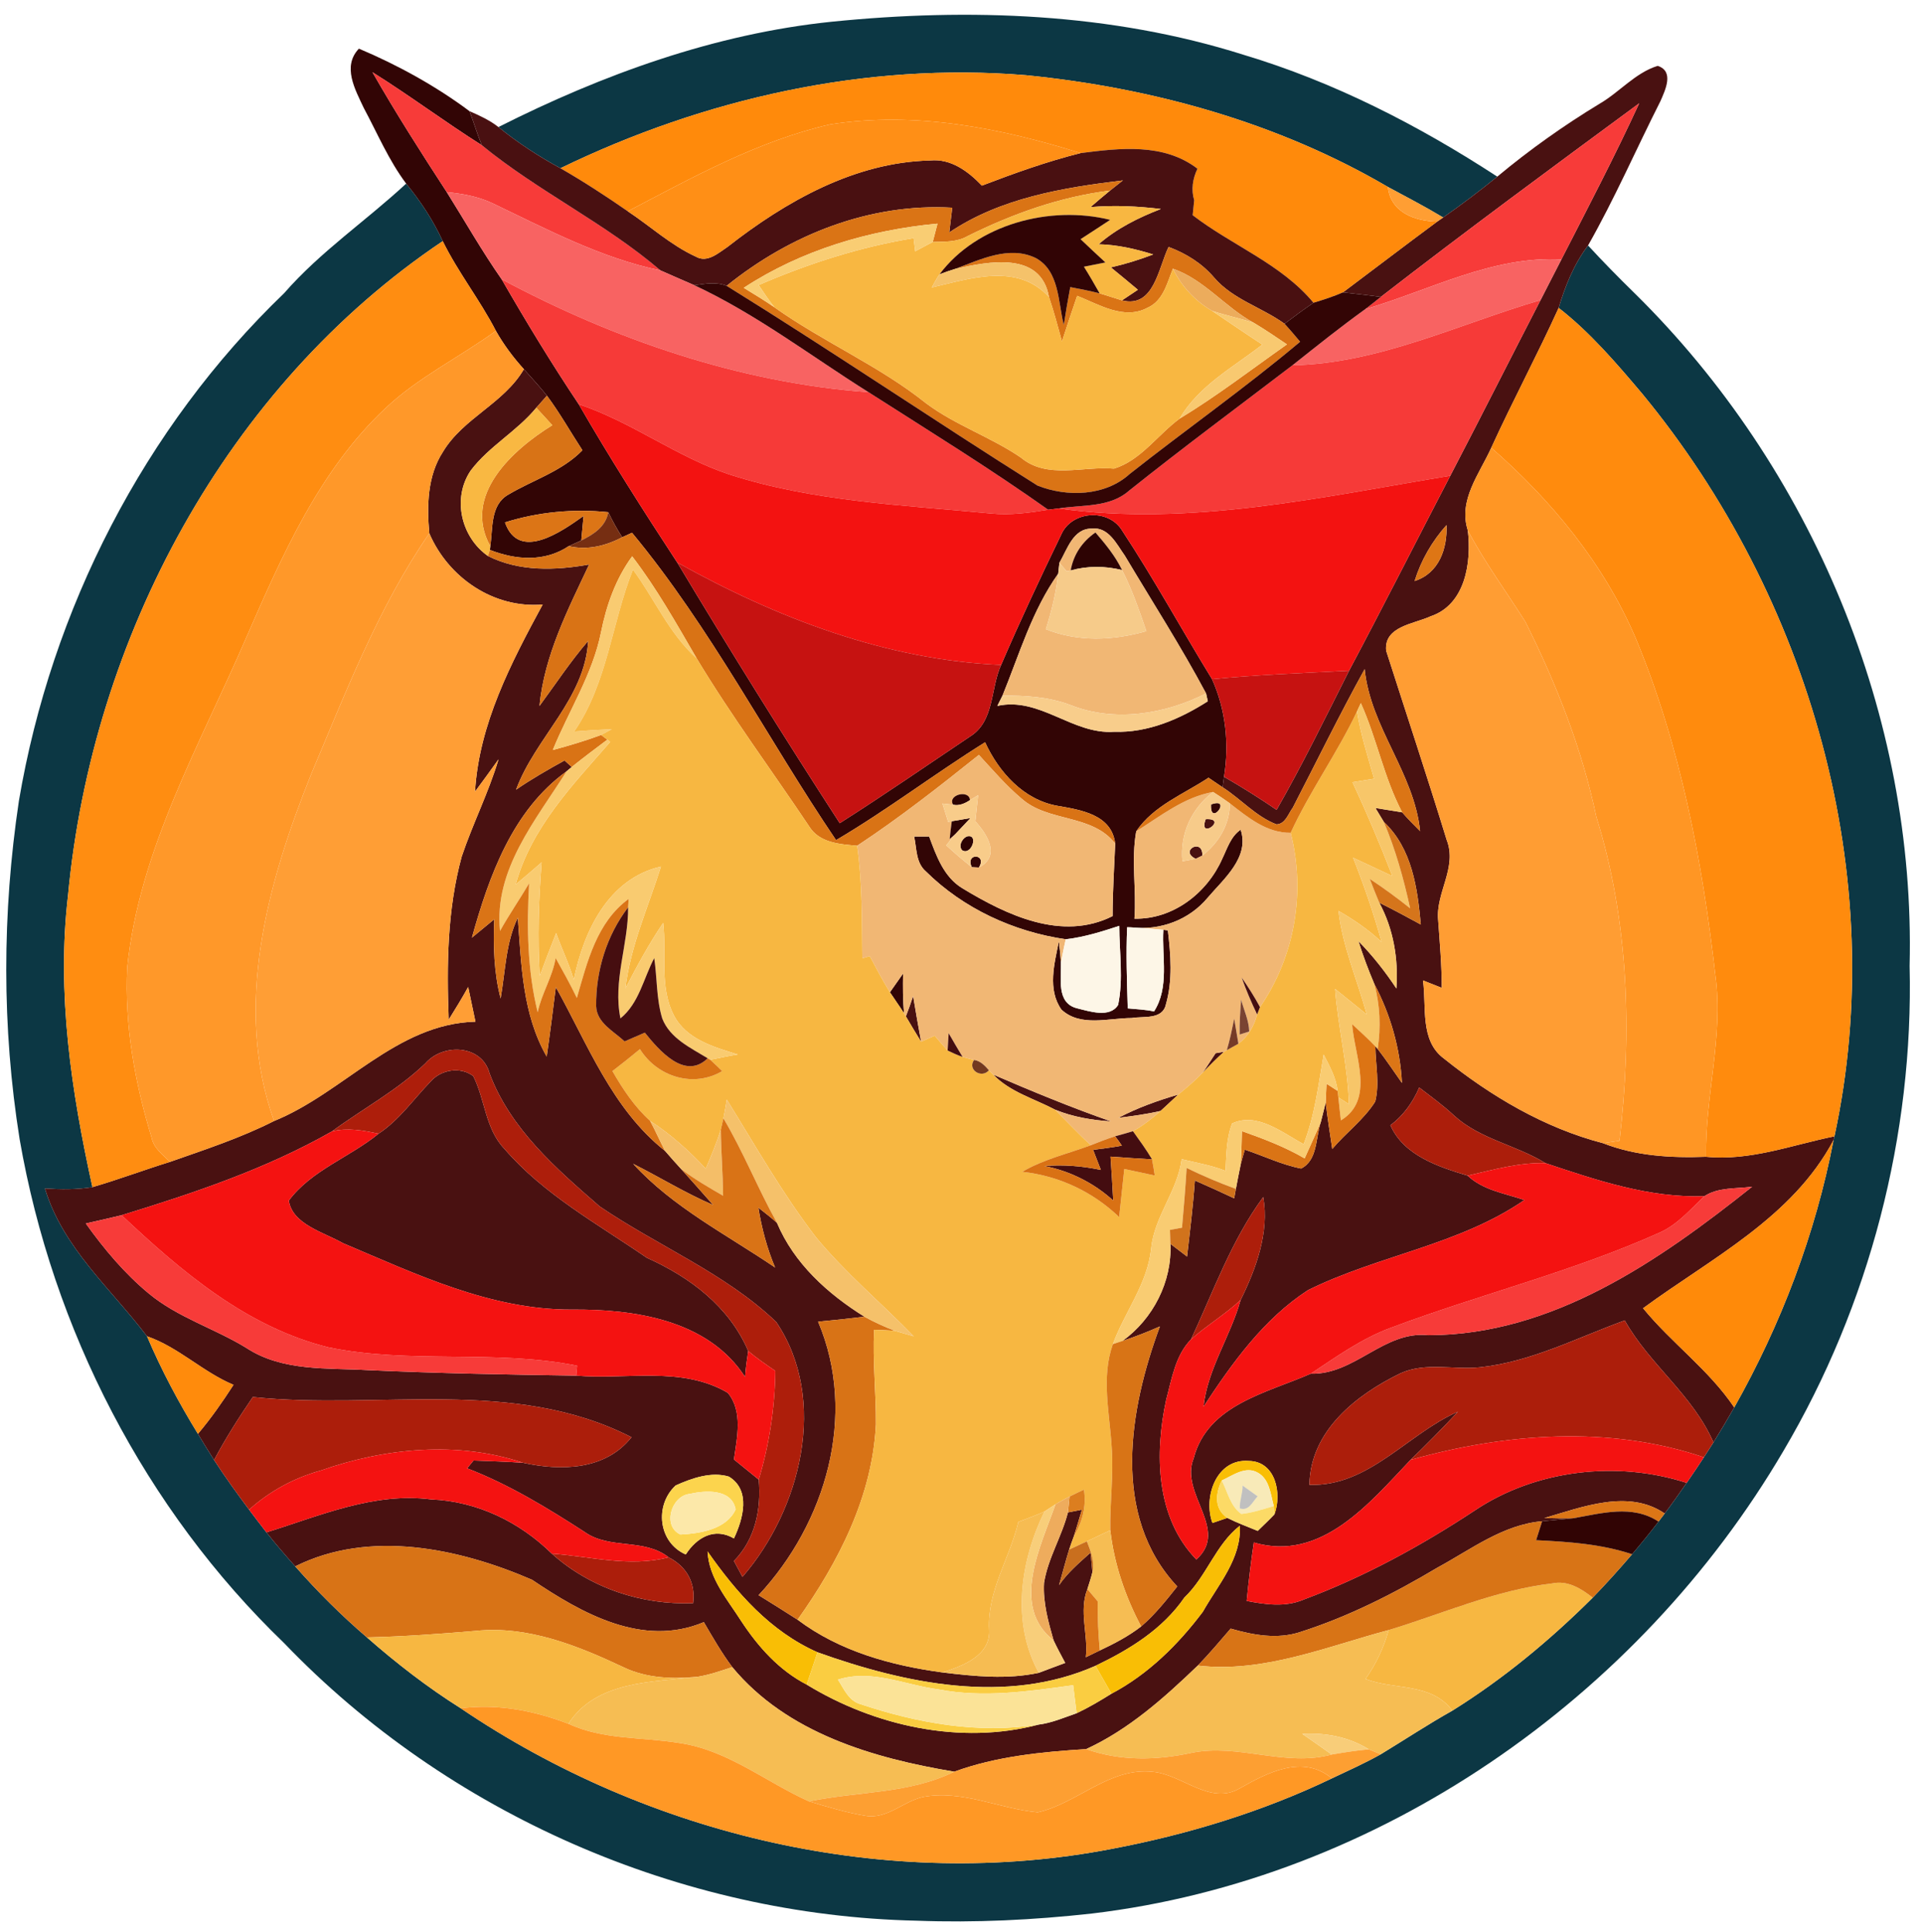 <?xml version="1.0" encoding="UTF-8" ?>
<!DOCTYPE svg PUBLIC "-//W3C//DTD SVG 1.1//EN" "http://www.w3.org/Graphics/SVG/1.1/DTD/svg11.dtd">
<svg width="428pt" height="430pt" viewBox="0 0 428 430" version="1.1" xmlns="http://www.w3.org/2000/svg">
<g id="#0c3744ff">
<path fill="#0c3744" opacity="1.00" d=" M 185.07 4.84 C 215.72 1.74 247.24 2.84 276.79 12.20 C 296.90 18.23 315.71 27.88 333.25 39.32 C 329.34 42.49 325.33 45.53 321.20 48.41 C 317.18 45.99 313.02 43.83 308.90 41.61 C 284.43 27.28 256.43 19.53 228.32 16.74 C 192.73 13.80 156.74 21.92 124.74 37.45 C 119.87 34.80 115.23 31.77 110.93 28.28 C 134.16 16.57 159.06 7.53 185.07 4.84 Z" />
<path fill="#0c3744" opacity="1.00" d=" M 90.40 40.87 C 93.62 44.80 96.42 49.06 98.54 53.68 C 50.39 86.00 20.50 142.09 15.14 199.32 C 12.57 221.09 15.89 243.00 20.57 264.25 C 17.08 264.82 13.52 264.78 10.00 264.55 C 14.01 277.79 24.67 286.82 32.72 297.45 C 35.92 304.98 39.77 312.20 44.05 319.17 C 45.23 321.13 46.42 323.08 47.65 325.00 C 50.10 328.78 52.74 332.44 55.44 336.05 C 56.71 337.74 57.99 339.43 59.30 341.10 C 61.35 343.69 63.51 346.20 65.71 348.67 C 70.67 354.30 75.98 359.60 81.67 364.48 C 88.24 370.25 95.15 375.60 102.55 380.26 C 144.43 408.64 197.64 421.19 247.57 411.53 C 264.41 408.33 280.96 403.28 296.43 395.86 C 300.09 394.13 303.79 392.47 307.32 390.49 C 312.63 387.26 317.82 383.83 323.25 380.78 C 334.61 373.70 345.01 365.07 354.49 355.63 C 357.52 352.51 360.42 349.27 363.25 345.97 C 365.27 343.60 367.24 341.17 369.14 338.70 C 369.48 338.25 370.17 337.35 370.51 336.90 C 372.19 334.66 373.80 332.38 375.40 330.08 C 376.70 328.20 377.98 326.30 379.23 324.39 C 379.94 323.29 380.65 322.19 381.36 321.08 C 382.95 318.52 384.49 315.91 385.99 313.29 C 396.42 294.80 404.08 274.65 408.09 253.78 L 408.29 252.94 C 420.78 195.09 402.77 132.82 365.44 87.56 C 359.72 80.80 353.93 74.00 346.91 68.54 C 348.38 63.59 350.33 58.79 353.45 54.64 C 356.79 58.26 360.25 61.79 363.77 65.23 C 403.32 104.13 426.40 159.43 425.02 215.00 C 425.93 252.67 416.10 290.51 396.95 322.95 C 364.64 378.04 306.80 418.38 242.97 425.95 C 230.05 427.38 217.04 428.03 204.04 427.54 C 151.46 426.40 99.66 403.72 63.25 365.76 C 32.28 335.95 11.70 295.85 4.37 253.59 C 0.39 228.68 0.47 203.20 4.21 178.26 C 11.42 135.69 32.07 95.23 63.25 65.25 C 71.30 56.02 81.48 49.15 90.40 40.87 Z" />
</g>
<g id="#320505ff">
<path fill="#320505" opacity="1.00" d=" M 79.88 10.83 C 88.53 14.47 97.08 19.20 104.50 24.75 C 105.46 27.26 106.21 29.84 107.24 32.33 C 98.99 27.12 91.17 21.25 82.90 16.08 C 88.09 25.17 93.73 34.00 99.44 42.77 C 103.50 49.25 107.28 55.91 111.66 62.18 C 117.10 71.62 122.76 80.94 128.82 90.00 C 135.73 101.98 143.16 113.65 150.73 125.21 C 162.45 144.75 174.51 164.11 186.90 183.24 C 196.70 177.02 206.25 170.41 215.90 163.95 C 221.37 160.56 220.42 153.27 222.82 148.01 C 227.02 138.26 231.53 128.63 236.16 119.08 C 238.45 113.64 246.81 113.09 249.80 118.18 C 256.87 128.91 263.04 140.23 269.76 151.18 C 272.81 157.95 273.61 165.60 272.43 172.91 C 272.35 173.49 272.19 174.67 272.11 175.25 C 271.08 174.53 270.03 173.82 268.98 173.12 C 263.43 176.80 256.76 179.32 252.89 185.04 C 251.72 191.45 252.97 198.02 252.49 204.49 C 261.07 204.69 268.68 198.78 272.04 191.15 C 273.15 188.86 273.92 186.20 276.13 184.69 C 278.17 190.84 272.37 195.62 268.81 199.81 C 264.65 204.82 258.20 207.18 251.76 206.43 L 250.87 206.40 C 250.59 212.42 250.83 218.44 251.00 224.46 C 252.95 224.65 254.92 224.72 256.85 225.14 C 260.32 219.76 258.56 212.99 258.93 206.97 L 259.93 207.10 C 260.57 212.54 261.03 218.21 259.50 223.54 C 258.77 227.05 254.52 226.15 251.88 226.61 C 246.73 226.61 240.47 228.66 236.24 224.73 C 233.08 220.24 234.68 214.46 235.68 209.53 C 235.86 211.10 236.01 212.67 236.13 214.25 C 236.24 217.81 235.08 223.25 239.68 224.43 C 242.49 225.12 247.02 226.66 248.86 223.69 C 250.06 217.91 249.12 211.94 249.12 206.09 C 245.23 207.37 241.29 208.61 237.20 209.08 C 225.64 207.40 214.41 202.24 206.08 193.98 C 203.81 192.04 204.05 188.86 203.46 186.20 C 204.30 186.20 205.96 186.20 206.80 186.20 C 208.39 190.49 210.06 195.25 214.22 197.74 C 224.02 203.68 236.35 209.60 247.63 203.92 C 247.63 198.53 247.99 193.16 248.21 187.78 C 247.41 181.29 240.58 180.29 235.35 179.37 C 227.81 178.04 222.33 171.90 219.25 165.23 C 208.03 172.23 197.49 180.29 186.08 187.01 C 170.74 164.34 158.19 139.74 140.67 118.59 C 139.94 118.93 139.21 119.26 138.48 119.59 C 137.33 117.79 136.29 115.93 135.39 114.01 C 127.65 113.22 119.81 113.95 112.39 116.28 C 115.48 125.10 125.04 118.28 129.88 114.85 C 129.71 116.67 129.54 118.49 129.37 120.31 C 128.44 120.74 127.50 121.16 126.57 121.57 C 121.22 125.15 114.81 124.67 109.04 122.41 L 109.12 121.57 C 109.74 117.63 109.07 112.41 113.12 110.11 C 118.64 106.82 125.02 104.95 129.63 100.23 C 126.99 96.19 124.62 91.96 121.73 88.08 C 120.10 86.04 118.34 84.13 116.60 82.18 C 114.23 79.57 112.11 76.73 110.37 73.65 C 106.82 66.76 101.96 60.64 98.54 53.68 C 96.42 49.06 93.62 44.80 90.40 40.87 C 86.52 35.69 83.99 29.68 80.95 24.00 C 79.04 19.93 76.12 14.78 79.88 10.83 M 235.79 125.27 C 235.70 126.08 235.61 126.89 235.52 127.71 C 229.71 135.87 226.87 145.66 223.12 154.85 C 222.84 155.42 222.27 156.56 221.98 157.13 C 231.47 155.05 238.69 163.56 248.00 162.89 C 255.51 163.14 262.61 160.06 268.82 156.10 C 268.72 155.66 268.53 154.79 268.43 154.35 C 262.85 143.88 256.42 133.89 250.36 123.70 C 248.54 121.16 246.75 117.25 243.02 117.66 C 238.82 117.61 237.54 122.32 235.79 125.27 Z" />
</g>
<g id="#491111ff">
<path fill="#491111" opacity="1.00" d=" M 356.07 23.06 C 360.50 20.48 363.95 16.21 368.95 14.66 C 372.66 15.86 370.65 20.02 369.57 22.50 C 364.16 33.19 359.37 44.23 353.45 54.64 C 350.33 58.79 348.38 63.59 346.91 68.54 C 342.15 79.02 336.70 89.19 331.91 99.67 C 329.29 105.48 324.51 111.32 326.69 118.07 C 327.54 125.15 326.17 134.61 318.38 137.20 C 314.73 138.90 308.00 139.40 308.51 144.83 C 313.00 158.86 317.66 172.88 321.99 186.98 C 324.41 193.11 319.50 198.71 320.09 204.82 C 320.45 209.84 320.90 214.86 320.89 219.89 C 319.50 219.33 318.11 218.78 316.71 218.24 C 317.54 224.08 315.95 231.64 321.39 235.64 C 331.88 244.04 343.70 251.06 356.79 254.47 C 364.09 257.33 371.95 257.78 379.71 257.49 C 389.56 258.47 398.81 254.86 408.29 252.94 L 408.09 253.78 C 398.93 271.07 380.84 280.09 365.70 291.21 C 372.04 298.97 380.35 304.90 385.99 313.29 C 384.49 315.91 382.95 318.52 381.36 321.08 C 376.82 310.56 367.15 303.77 361.62 293.92 C 351.05 297.76 340.83 303.11 329.51 304.34 C 323.59 304.99 317.31 303.13 311.68 305.70 C 301.83 310.49 291.61 318.52 291.44 330.52 C 304.66 330.94 313.24 319.18 324.49 314.24 C 321.07 317.91 317.55 321.48 313.94 324.96 C 304.82 334.56 294.08 347.75 279.06 343.35 C 278.43 347.67 277.89 352.01 277.47 356.36 C 281.66 357.16 286.08 357.80 290.15 356.06 C 303.59 351.05 316.26 344.12 328.22 336.24 C 341.85 327.11 359.93 325.07 375.40 330.08 C 373.80 332.38 372.19 334.66 370.51 336.90 C 362.47 331.39 352.18 335.45 343.73 337.91 C 345.86 337.97 347.98 338.03 350.11 337.96 C 347.82 338.22 345.52 338.38 343.23 338.62 C 334.52 339.38 327.40 344.90 319.96 348.93 C 310.28 354.70 300.15 359.85 289.38 363.28 C 284.30 364.96 278.91 363.97 273.91 362.52 C 271.52 365.30 269.15 368.11 266.59 370.75 C 259.12 377.92 251.26 384.97 241.75 389.34 C 231.82 389.97 221.80 390.94 212.39 394.37 C 194.31 391.36 175.13 385.77 162.98 371.09 C 160.61 367.92 158.65 364.49 156.65 361.08 C 143.03 366.81 129.50 359.12 118.41 351.65 C 102.17 344.63 82.29 340.40 65.71 348.67 C 63.51 346.20 61.35 343.69 59.30 341.10 C 71.22 337.41 83.22 332.10 96.01 333.77 C 106.17 334.18 115.62 338.76 122.81 345.83 C 131.35 353.49 142.85 357.31 154.27 356.86 C 154.86 352.33 152.81 348.69 148.81 346.65 C 143.35 342.32 135.66 345.00 130.09 340.99 C 121.76 335.61 113.26 330.42 103.97 326.84 C 104.33 326.40 105.04 325.53 105.39 325.10 C 109.07 325.25 112.75 325.34 116.42 325.61 C 124.84 327.46 134.73 327.29 140.55 319.92 C 114.28 306.47 84.37 313.91 56.27 310.97 C 53.18 315.50 50.22 320.14 47.65 325.00 C 46.42 323.08 45.23 321.13 44.05 319.17 C 46.96 315.73 49.53 312.04 51.97 308.26 C 45.12 305.39 39.76 299.89 32.72 297.45 C 24.67 286.82 14.01 277.79 10.00 264.55 C 13.52 264.78 17.08 264.82 20.57 264.25 C 26.38 262.56 32.05 260.42 37.83 258.63 C 45.66 255.88 53.58 253.29 61.00 249.53 C 76.52 243.23 88.18 227.88 105.82 227.42 C 105.28 224.85 104.73 222.27 104.20 219.70 C 102.84 222.17 101.36 224.57 99.87 226.97 C 99.40 214.84 99.55 202.47 102.76 190.68 C 105.22 183.36 108.74 176.44 110.96 169.02 C 109.23 171.42 107.51 173.83 105.73 176.21 C 106.62 161.17 113.75 147.56 120.78 134.57 C 109.85 135.48 99.80 128.59 95.55 118.72 C 94.99 112.59 95.12 105.91 98.59 100.57 C 103.12 93.03 112.15 89.81 116.60 82.18 C 118.34 84.13 120.10 86.04 121.73 88.08 C 120.94 88.98 120.16 89.88 119.36 90.76 C 115.06 96.00 108.87 99.31 104.78 104.72 C 100.58 110.89 102.60 119.56 108.61 123.77 C 115.60 127.28 123.63 126.99 131.12 125.66 C 126.37 135.75 121.16 145.85 120.07 157.14 C 123.65 152.29 126.96 147.23 130.91 142.66 C 130.16 155.65 119.15 164.15 114.86 175.78 C 118.32 173.40 121.97 171.31 125.65 169.28 C 126.05 169.64 126.85 170.37 127.25 170.73 C 126.96 170.97 126.38 171.45 126.09 171.70 C 114.06 180.39 108.85 194.99 105.03 208.72 C 106.68 207.35 108.34 205.99 110.00 204.63 C 109.77 210.54 109.92 216.50 111.42 222.26 C 112.49 216.19 112.54 209.90 115.25 204.26 C 116.03 214.79 116.27 225.76 121.68 235.19 C 122.42 230.04 123.07 224.89 123.71 219.73 C 130.83 232.48 136.23 246.85 148.03 256.20 C 149.22 257.57 150.40 258.93 151.64 260.26 C 154.02 262.90 156.37 265.56 158.73 268.23 C 152.58 265.59 146.88 262.06 140.92 259.06 C 149.79 268.77 161.75 274.82 172.51 282.14 C 170.72 277.87 169.52 273.39 168.79 268.82 C 170.19 269.92 171.60 271.01 172.93 272.20 C 176.73 281.24 184.22 288.00 192.39 293.09 C 188.96 293.52 185.52 293.88 182.08 294.20 C 190.91 315.00 183.77 339.07 168.84 355.08 C 171.75 356.87 174.64 358.70 177.52 360.54 C 186.85 367.57 198.36 370.74 209.79 372.28 C 216.87 373.14 224.14 373.88 231.20 372.36 C 233.16 371.64 235.11 370.87 237.08 370.16 C 236.20 368.50 235.30 366.85 234.50 365.15 C 233.31 360.99 232.11 356.70 232.37 352.33 C 233.25 346.84 236.33 342.02 237.69 336.66 C 238.72 336.45 239.76 336.25 240.80 336.05 C 240.21 338.03 239.63 340.02 239.00 342.00 C 238.63 342.97 238.29 343.94 237.96 344.93 C 237.14 347.55 236.48 350.22 235.71 352.86 C 237.62 350.05 240.21 347.87 242.71 345.62 C 242.88 347.05 243.02 348.49 243.14 349.94 C 242.84 351.22 242.41 352.47 242.02 353.73 C 240.08 358.62 242.24 363.84 241.67 368.89 C 242.70 368.38 243.73 367.88 244.77 367.39 C 247.98 365.88 251.16 364.23 253.98 362.04 C 257.03 359.43 259.53 356.27 262.02 353.14 C 247.23 337.37 251.32 313.68 258.16 295.26 C 255.43 296.45 252.67 297.56 249.84 298.48 C 256.63 293.58 260.90 285.29 260.49 276.87 C 261.73 277.81 262.96 278.75 264.20 279.70 C 264.85 274.06 265.55 268.43 265.94 262.77 C 268.87 264.06 271.79 265.37 274.69 266.74 C 274.78 266.21 274.97 265.17 275.07 264.65 C 275.40 262.82 275.77 261.01 276.14 259.19 C 276.43 258.09 276.74 257.00 277.06 255.91 C 281.24 257.29 285.24 259.26 289.58 260.11 C 293.31 258.27 292.80 253.23 293.96 249.80 C 294.33 248.34 294.71 246.88 295.06 245.41 C 295.44 248.87 296.02 252.30 296.52 255.75 C 299.58 252.13 303.53 249.25 306.08 245.21 C 307.08 241.19 306.16 236.99 306.10 232.90 L 306.63 233.49 C 308.53 235.94 310.24 238.53 312.03 241.06 C 311.63 233.33 309.48 225.83 305.87 219.00 C 304.55 215.89 303.36 212.72 302.35 209.50 C 305.51 212.72 308.30 216.27 310.79 220.03 C 311.25 213.40 310.15 206.80 306.98 200.93 C 310.10 202.48 313.17 204.12 316.23 205.80 C 315.48 197.62 314.29 188.89 307.99 182.94 C 307.37 181.91 306.75 180.89 306.13 179.86 C 308.11 180.18 310.09 180.50 312.08 180.82 C 313.34 182.29 314.71 183.64 316.07 185.01 C 314.75 172.02 305.04 161.97 303.73 148.95 C 298.13 159.08 293.05 169.49 287.74 179.77 C 286.73 181.12 286.09 183.44 284.10 183.50 C 279.51 181.74 276.20 177.86 272.11 175.25 C 272.19 174.67 272.35 173.49 272.43 172.91 C 276.42 175.21 280.32 177.66 284.13 180.27 C 289.92 170.17 295.02 159.69 300.26 149.30 C 307.92 134.91 315.27 120.36 322.79 105.90 C 329.56 92.91 336.15 79.83 342.87 66.81 C 344.42 63.80 345.96 60.78 347.51 57.76 C 353.41 46.24 359.42 34.77 364.83 23.00 C 345.55 37.20 326.27 51.41 307.34 66.08 C 304.53 65.73 301.72 65.39 298.90 65.08 C 305.90 59.84 312.84 54.52 319.87 49.33 C 320.20 49.10 320.87 48.64 321.20 48.41 C 325.33 45.53 329.34 42.49 333.25 39.32 C 340.43 33.33 348.07 27.91 356.07 23.06 M 314.85 129.33 C 320.28 127.62 322.16 122.10 321.95 116.88 C 318.74 120.48 316.28 124.71 314.85 129.33 M 94.66 236.71 C 88.44 242.70 80.80 246.76 73.89 251.84 C 59.22 260.19 43.15 265.57 27.07 270.50 C 24.42 271.14 21.76 271.75 19.10 272.34 C 23.16 278.02 27.69 283.43 33.08 287.90 C 39.56 293.30 47.82 295.71 54.92 300.10 C 62.93 305.31 72.88 304.46 81.99 304.99 C 97.40 305.69 112.82 305.98 128.25 306.21 C 139.43 307.17 151.79 304.02 161.97 310.03 C 165.39 314.11 164.03 320.03 163.35 324.87 C 165.19 326.36 167.02 327.87 168.87 329.35 C 169.44 335.95 168.13 342.58 163.35 347.47 C 163.98 348.65 164.61 349.83 165.25 351.01 C 178.19 336.08 184.46 311.57 172.76 294.26 C 161.40 283.41 146.39 277.34 133.48 268.55 C 123.80 260.13 113.64 251.35 108.98 238.98 C 107.30 232.52 98.62 232.14 94.66 236.71 M 315.87 242.07 C 314.46 245.37 312.35 248.31 309.47 250.48 C 312.39 257.19 320.17 259.74 326.65 261.69 C 330.11 264.96 334.95 265.63 339.28 267.12 C 324.77 277.13 306.71 279.44 291.12 287.18 C 281.24 293.59 274.24 303.41 267.86 313.12 C 268.80 304.65 273.88 297.48 276.12 289.38 C 279.55 282.48 282.55 274.27 281.15 266.47 C 274.11 276.02 270.07 287.44 265.09 298.13 C 261.59 301.70 260.80 306.94 259.55 311.58 C 256.97 323.56 257.20 337.81 266.27 347.14 C 273.74 340.45 262.44 332.47 265.68 324.61 C 268.76 312.66 282.02 310.06 291.73 305.78 C 301.59 306.03 308.02 296.15 317.94 297.21 C 345.56 297.16 369.23 280.67 389.97 264.16 C 386.43 264.64 382.42 264.24 379.34 266.27 C 367.02 266.67 355.44 262.74 343.95 258.90 C 337.44 254.87 329.41 253.59 323.65 248.33 C 321.21 246.05 318.51 244.10 315.87 242.07 M 269.85 339.01 C 270.95 338.63 272.06 338.26 273.16 337.88 C 275.35 338.98 277.66 339.84 279.93 340.77 C 281.18 339.55 282.46 338.35 283.66 337.08 C 285.37 332.47 283.92 325.26 277.94 325.20 C 270.75 324.61 267.73 333.24 269.85 339.01 M 150.37 330.66 C 145.64 335.06 146.48 343.34 152.63 346.02 C 155.07 342.21 159.05 339.92 163.35 342.45 C 165.37 338.16 167.20 331.71 162.23 328.69 C 158.34 327.50 153.97 329.04 150.37 330.66 M 263.62 355.59 C 258.75 362.67 251.42 367.16 243.83 370.80 C 224.03 379.56 201.49 374.78 181.95 367.79 C 171.44 363.14 163.92 354.53 157.48 345.34 C 157.77 351.37 161.93 356.06 165.02 360.92 C 168.76 366.60 173.41 371.81 179.54 374.98 C 194.66 384.22 213.78 388.47 231.15 383.89 C 234.09 383.52 236.84 382.32 239.62 381.36 C 242.30 380.10 244.86 378.58 247.37 377.01 C 255.51 372.72 262.23 366.08 267.72 358.77 C 271.11 352.74 276.33 346.98 275.95 339.62 C 270.58 343.80 268.56 350.88 263.62 355.59 Z" />
<path fill="#491111" opacity="1.00" d=" M 268.35 182.35 C 273.55 182.04 266.56 187.24 268.35 182.35 Z" />
<path fill="#491111" opacity="1.00" d=" M 266.13 191.17 C 262.34 189.37 267.77 186.40 267.60 190.45 C 267.24 190.63 266.50 190.99 266.13 191.17 Z" />
<path fill="#491111" opacity="1.00" d=" M 201.62 226.24 C 202.20 224.74 202.74 223.24 203.23 221.71 C 203.81 225.10 204.37 228.49 205.01 231.88 C 203.86 230.01 202.71 228.14 201.62 226.24 Z" />
<path fill="#491111" opacity="1.00" d=" M 95.83 240.76 C 98.13 238.09 102.46 237.36 105.33 239.53 C 107.98 244.77 108.00 251.25 112.24 255.70 C 120.99 265.88 133.03 272.45 143.96 279.98 C 153.55 284.29 162.26 290.79 166.53 300.73 C 166.23 302.65 165.97 304.57 165.83 306.51 C 157.61 293.78 141.15 291.38 127.20 291.51 C 109.10 291.56 92.61 283.60 76.32 276.72 C 72.10 274.31 65.08 272.55 64.28 267.25 C 69.30 260.49 77.84 257.61 84.25 252.36 C 88.88 249.31 92.03 244.68 95.83 240.76 Z" />
<path fill="#491111" opacity="1.00" d=" M 221.06 239.20 C 229.70 242.92 238.45 246.54 247.28 249.62 C 243.03 249.35 238.80 248.62 234.84 247.02 C 230.18 244.55 224.81 243.10 221.06 239.20 Z" />
</g>
<g id="#f73b39ff">
<path fill="#f73b39" opacity="1.00" d=" M 82.90 16.08 C 91.17 21.25 98.99 27.12 107.24 32.33 C 119.80 42.61 134.64 49.62 146.99 60.19 C 133.78 57.45 121.78 51.06 109.71 45.29 C 106.50 43.75 102.96 43.12 99.44 42.77 C 93.73 34.00 88.09 25.17 82.90 16.08 Z" />
<path fill="#f73b39" opacity="1.00" d=" M 307.34 66.08 C 326.27 51.41 345.55 37.20 364.83 23.00 C 359.42 34.77 353.41 46.24 347.51 57.76 C 332.21 56.91 318.21 64.61 303.87 68.81 C 305.04 67.93 306.19 67.00 307.34 66.08 Z" />
<path fill="#f73b39" opacity="1.00" d=" M 379.34 266.27 C 382.42 264.24 386.43 264.64 389.97 264.16 C 369.23 280.67 345.56 297.16 317.94 297.21 C 308.02 296.15 301.59 306.03 291.73 305.78 C 297.44 302.00 303.06 297.94 309.56 295.55 C 329.36 288.12 350.05 283.06 369.38 274.37 C 373.38 272.60 376.22 269.20 379.34 266.27 Z" />
<path fill="#f73b39" opacity="1.00" d=" M 19.10 272.34 C 21.76 271.75 24.42 271.14 27.07 270.50 C 40.35 283.01 54.91 295.39 73.05 299.90 C 91.30 303.68 110.18 300.34 128.45 304.00 C 128.40 304.56 128.30 305.66 128.25 306.21 C 112.82 305.98 97.40 305.69 81.99 304.99 C 72.88 304.46 62.93 305.31 54.92 300.10 C 47.82 295.71 39.56 293.30 33.08 287.90 C 27.69 283.43 23.16 278.02 19.10 272.34 Z" />
</g>
<g id="#ff8a0bff">
<path fill="#ff8a0b" opacity="1.00" d=" M 124.74 37.45 C 156.74 21.92 192.73 13.80 228.32 16.74 C 256.43 19.53 284.43 27.28 308.90 41.61 C 309.49 47.26 314.89 49.23 319.87 49.33 C 312.84 54.52 305.90 59.84 298.90 65.08 C 296.77 66.01 294.56 66.73 292.34 67.39 C 285.15 58.72 274.23 54.66 265.45 47.90 C 265.56 46.79 265.68 45.69 265.79 44.58 C 265.07 42.20 265.46 39.76 266.52 37.55 C 259.00 31.79 249.27 32.96 240.50 34.08 C 222.55 28.45 203.55 24.72 184.75 27.69 C 168.70 31.37 154.20 39.46 139.73 47.03 C 134.86 43.65 129.88 40.41 124.74 37.45 Z" />
</g>
<g id="#491011ff">
<path fill="#491011" opacity="1.00" d=" M 104.50 24.75 C 106.74 25.72 108.99 26.76 110.93 28.28 C 115.23 31.77 119.87 34.80 124.74 37.45 C 129.88 40.41 134.86 43.65 139.73 47.03 C 144.78 50.37 149.31 54.58 154.86 57.12 C 157.42 58.61 159.89 56.31 161.93 54.96 C 174.88 44.83 190.19 36.12 207.02 35.72 C 211.67 35.26 215.51 38.16 218.54 41.32 C 225.74 38.57 233.02 35.95 240.50 34.08 C 249.27 32.96 259.00 31.79 266.52 37.55 C 265.46 39.76 265.07 42.20 265.79 44.58 C 265.68 45.69 265.56 46.79 265.45 47.90 C 274.23 54.66 285.15 58.72 292.34 67.39 C 290.15 68.90 288.01 70.47 285.90 72.07 C 280.82 68.40 274.41 66.67 270.22 61.78 C 267.52 58.62 263.97 56.40 260.09 54.97 C 257.79 59.66 256.85 68.68 249.72 66.86 C 250.90 66.07 252.08 65.28 253.26 64.50 C 251.27 62.82 249.26 61.17 247.24 59.52 C 250.45 58.78 253.60 57.82 256.67 56.64 C 252.72 55.40 248.68 54.48 244.52 54.37 C 248.57 50.84 253.39 48.44 258.38 46.52 C 253.18 45.90 247.93 45.64 242.71 46.10 C 244.15 44.87 245.59 43.62 247.06 42.42 C 248.02 41.68 248.97 40.92 249.92 40.16 C 236.56 41.77 222.67 44.06 211.28 51.74 C 211.50 49.90 211.72 48.07 211.94 46.23 C 193.60 45.18 175.85 52.22 161.73 63.63 C 159.41 62.68 156.94 63.16 154.55 63.50 C 152.03 62.39 149.50 61.32 146.99 60.19 C 134.64 49.62 119.80 42.61 107.24 32.33 C 106.21 29.84 105.46 27.26 104.50 24.75 Z" />
<path fill="#491011" opacity="1.00" d=" M 270.55 234.44 C 271.02 234.36 271.97 234.19 272.44 234.11 C 270.79 235.59 269.24 237.18 267.69 238.76 C 268.68 237.35 269.60 235.88 270.55 234.44 Z" />
<path fill="#491011" opacity="1.00" d=" M 248.91 248.83 C 253.15 246.59 257.66 244.99 262.25 243.64 C 260.91 244.84 259.64 246.11 258.29 247.30 C 255.20 248.01 252.05 248.43 248.91 248.83 Z" />
</g>
<g id="#ff8f16ff">
<path fill="#ff8f16" opacity="1.00" d=" M 184.75 27.69 C 203.55 24.72 222.55 28.45 240.50 34.08 C 233.02 35.95 225.74 38.57 218.54 41.32 C 215.51 38.16 211.67 35.26 207.02 35.72 C 190.19 36.12 174.88 44.83 161.93 54.96 C 159.89 56.31 157.42 58.61 154.86 57.12 C 149.31 54.58 144.78 50.37 139.73 47.03 C 154.20 39.46 168.70 31.37 184.75 27.69 Z" />
</g>
<g id="#da7415ff">
<path fill="#da7415" opacity="1.00" d=" M 211.28 51.74 C 222.67 44.06 236.56 41.77 249.92 40.16 C 248.97 40.92 248.02 41.68 247.06 42.42 C 235.97 43.79 225.37 47.59 215.39 52.54 C 213.01 53.93 210.25 53.79 207.60 53.86 C 207.95 52.50 208.31 51.14 208.66 49.78 C 193.49 51.19 178.35 55.67 165.54 64.07 C 167.84 65.47 170.14 66.87 172.36 68.40 C 183.26 76.15 195.72 81.43 206.19 89.83 C 212.70 94.67 220.51 97.28 227.20 101.84 C 233.07 106.77 241.05 103.70 247.95 104.31 C 253.87 102.50 257.65 96.80 262.53 93.20 C 270.82 88.17 278.51 82.24 286.43 76.66 C 284.00 75.02 281.58 73.37 279.07 71.87 C 272.66 68.40 268.06 62.25 261.05 59.81 C 259.77 62.99 258.87 67.01 255.39 68.51 C 250.19 71.30 244.61 67.78 239.74 65.85 C 238.59 69.22 237.46 72.60 236.36 75.99 C 235.44 72.69 234.57 69.36 233.47 66.11 C 231.66 55.82 219.98 58.22 212.64 59.84 C 218.24 57.76 224.62 54.58 230.53 57.44 C 235.80 60.30 235.48 67.22 236.76 72.32 C 237.21 69.51 237.68 66.71 238.21 63.91 C 240.40 64.34 242.58 64.75 244.74 65.30 C 246.41 65.78 248.05 66.36 249.72 66.86 C 256.85 68.68 257.79 59.66 260.09 54.97 C 263.97 56.40 267.52 58.62 270.22 61.78 C 274.41 66.67 280.82 68.40 285.90 72.07 C 287.10 73.36 288.23 74.72 289.37 76.07 C 277.12 86.37 264.00 95.58 251.44 105.50 C 245.98 110.47 237.48 110.69 230.92 108.09 C 207.73 93.49 185.03 78.06 161.73 63.63 C 175.85 52.22 193.60 45.18 211.94 46.23 C 211.72 48.07 211.50 49.90 211.28 51.74 Z" />
<path fill="#da7415" opacity="1.00" d=" M 290.37 257.85 C 291.55 255.16 292.82 252.51 293.96 249.80 C 292.80 253.23 293.31 258.27 289.58 260.11 C 285.24 259.26 281.24 257.29 277.06 255.91 C 276.74 257.00 276.43 258.09 276.14 259.19 C 276.31 256.72 276.34 254.25 276.41 251.78 C 281.20 253.48 285.97 255.28 290.37 257.85 Z" />
</g>
<g id="#f86362ff">
<path fill="#f86362" opacity="1.00" d=" M 99.44 42.77 C 102.96 43.12 106.50 43.75 109.71 45.29 C 121.78 51.06 133.78 57.45 146.99 60.19 C 149.50 61.32 152.03 62.39 154.55 63.50 C 168.34 69.92 180.48 79.25 193.32 87.31 C 164.68 85.19 136.89 75.66 111.66 62.18 C 107.28 55.91 103.50 49.25 99.44 42.77 Z" />
<path fill="#f86362" opacity="1.00" d=" M 303.87 68.81 C 318.21 64.61 332.21 56.91 347.51 57.76 C 345.96 60.78 344.42 63.80 342.87 66.81 C 324.67 72.14 306.89 80.92 287.66 81.31 C 293.01 77.07 298.33 72.79 303.87 68.81 Z" />
</g>
<g id="#f8b741ff">
<path fill="#f8b741" opacity="1.00" d=" M 215.39 52.54 C 225.37 47.59 235.97 43.79 247.06 42.42 C 245.59 43.62 244.15 44.87 242.71 46.10 C 247.93 45.64 253.18 45.90 258.38 46.52 C 253.39 48.44 248.57 50.84 244.52 54.37 C 248.68 54.48 252.72 55.40 256.67 56.64 C 253.60 57.82 250.45 58.78 247.24 59.52 C 249.26 61.17 251.27 62.82 253.26 64.50 C 252.08 65.28 250.90 66.07 249.72 66.86 C 248.05 66.36 246.41 65.78 244.74 65.30 C 243.61 63.30 242.47 61.32 241.25 59.37 C 242.84 59.05 244.43 58.73 246.03 58.42 C 244.17 56.70 242.32 54.98 240.50 53.24 C 242.70 51.81 244.90 50.39 247.09 48.94 C 233.74 45.62 217.45 49.90 209.10 61.07 C 208.45 61.99 207.94 63.01 207.38 63.99 C 216.10 61.97 226.40 58.43 233.47 66.11 C 234.57 69.36 235.44 72.69 236.36 75.99 C 237.46 72.60 238.59 69.22 239.74 65.85 C 244.61 67.78 250.19 71.30 255.39 68.51 C 258.87 67.01 259.77 62.99 261.05 59.81 C 262.98 63.74 266.01 67.02 269.80 69.21 C 273.53 71.70 277.20 74.27 280.97 76.70 C 274.46 81.77 266.81 85.84 262.53 93.20 C 257.65 96.80 253.87 102.50 247.95 104.31 C 241.05 103.70 233.07 106.77 227.20 101.84 C 220.51 97.28 212.70 94.67 206.19 89.83 C 195.72 81.43 183.26 76.15 172.36 68.40 C 171.09 66.83 169.99 65.13 168.85 63.46 C 179.88 58.67 191.46 54.96 203.34 53.01 C 203.46 53.98 203.58 54.96 203.70 55.93 C 204.99 55.23 206.29 54.54 207.60 53.86 C 210.25 53.79 213.01 53.93 215.39 52.54 Z" />
</g>
<g id="#ff9e33ff">
<path fill="#ff9e33" opacity="1.00" d=" M 308.90 41.61 C 313.02 43.83 317.18 45.99 321.20 48.41 C 320.87 48.64 320.20 49.10 319.87 49.33 C 314.89 49.23 309.49 47.26 308.90 41.61 Z" />
</g>
<g id="#310405ff">
<path fill="#310405" opacity="1.00" d=" M 209.10 61.07 C 217.45 49.90 233.74 45.62 247.09 48.94 C 244.90 50.39 242.70 51.81 240.50 53.24 C 242.32 54.98 244.17 56.70 246.03 58.42 C 244.43 58.73 242.84 59.05 241.25 59.37 C 242.47 61.32 243.61 63.30 244.74 65.30 C 242.58 64.75 240.40 64.34 238.21 63.91 C 237.68 66.71 237.21 69.51 236.76 72.32 C 235.48 67.22 235.80 60.30 230.53 57.44 C 224.62 54.58 218.24 57.76 212.64 59.84 C 211.44 60.21 210.26 60.61 209.10 61.07 Z" />
<path fill="#310405" opacity="1.00" d=" M 198.07 220.87 C 199.04 219.48 200.02 218.10 200.99 216.72 C 200.95 219.66 200.93 222.62 201.22 225.55 C 200.21 223.97 199.10 222.44 198.07 220.87 Z" />
</g>
<g id="#f9cd73ff">
<path fill="#f9cd73" opacity="1.00" d=" M 165.54 64.07 C 178.35 55.67 193.49 51.19 208.66 49.78 C 208.31 51.14 207.95 52.50 207.60 53.86 C 206.29 54.54 204.99 55.23 203.70 55.93 C 203.58 54.96 203.46 53.98 203.34 53.01 C 191.46 54.96 179.88 58.67 168.85 63.46 C 169.99 65.13 171.09 66.83 172.36 68.40 C 170.14 66.87 167.84 65.47 165.54 64.07 Z" />
</g>
<g id="#ff8d11ff">
<path fill="#ff8d11" opacity="1.00" d=" M 15.14 199.32 C 20.50 142.09 50.39 86.00 98.54 53.68 C 101.96 60.64 106.82 66.76 110.37 73.65 C 102.29 79.52 93.15 83.94 85.83 90.83 C 71.05 104.70 62.82 123.62 54.84 141.85 C 44.55 165.73 31.04 188.97 28.32 215.31 C 27.67 228.15 30.02 240.98 33.74 253.23 C 34.21 255.62 36.24 257.02 37.83 258.63 C 32.05 260.42 26.38 262.56 20.57 264.25 C 15.89 243.00 12.57 221.09 15.14 199.32 Z" />
</g>
<g id="#f5c26aff">
<path fill="#f5c26a" opacity="1.00" d=" M 212.64 59.84 C 219.98 58.22 231.66 55.82 233.47 66.11 C 226.40 58.43 216.10 61.97 207.38 63.99 C 207.94 63.01 208.45 61.99 209.10 61.07 C 210.26 60.61 211.44 60.21 212.64 59.84 Z" />
</g>
<g id="#ecac5cff">
<path fill="#ecac5c" opacity="1.00" d=" M 261.05 59.81 C 268.06 62.25 272.66 68.40 279.07 71.87 C 276.01 70.87 272.85 70.21 269.80 69.21 C 266.01 67.02 262.98 63.74 261.05 59.81 Z" />
</g>
<g id="#f63a38ff">
<path fill="#f63a38" opacity="1.00" d=" M 111.66 62.18 C 136.89 75.66 164.68 85.19 193.32 87.31 C 206.72 95.89 220.31 104.25 233.29 113.46 C 229.11 114.15 224.87 114.72 220.63 114.31 C 201.09 112.41 181.17 111.69 162.34 105.62 C 150.58 101.71 140.59 93.90 128.82 90.00 C 122.76 80.94 117.10 71.62 111.66 62.18 Z" />
<path fill="#f63a38" opacity="1.00" d=" M 287.66 81.31 C 306.89 80.92 324.67 72.14 342.87 66.81 C 336.15 79.83 329.56 92.91 322.79 105.90 C 294.04 110.65 264.86 117.27 235.62 113.18 C 240.88 112.32 246.94 113.03 251.24 109.27 C 263.20 99.71 275.50 90.59 287.66 81.31 Z" />
</g>
<g id="#330505ff">
<path fill="#330505" opacity="1.00" d=" M 154.55 63.50 C 156.94 63.16 159.41 62.68 161.73 63.63 C 185.03 78.06 207.73 93.49 230.92 108.09 C 237.48 110.69 245.98 110.47 251.44 105.50 C 264.00 95.58 277.12 86.37 289.37 76.07 C 288.23 74.72 287.10 73.36 285.90 72.07 C 288.01 70.47 290.15 68.90 292.34 67.39 C 294.56 66.73 296.77 66.01 298.90 65.08 C 301.72 65.39 304.53 65.73 307.34 66.08 C 306.19 67.00 305.04 67.93 303.87 68.81 C 298.33 72.79 293.01 77.07 287.66 81.31 C 275.50 90.59 263.20 99.71 251.24 109.27 C 246.94 113.03 240.88 112.32 235.62 113.18 C 235.04 113.25 233.87 113.39 233.29 113.46 C 220.31 104.25 206.72 95.89 193.32 87.31 C 180.48 79.25 168.34 69.92 154.55 63.50 Z" />
<path fill="#330505" opacity="1.00" d=" M 269.54 179.07 C 274.42 177.29 269.24 184.28 269.54 179.07 Z" />
<path fill="#330505" opacity="1.00" d=" M 216.29 193.03 C 214.74 189.74 219.85 190.01 217.86 193.11 C 217.47 193.09 216.68 193.05 216.29 193.03 Z" />
</g>
<g id="#f8c970ff">
<path fill="#f8c970" opacity="1.00" d=" M 269.80 69.21 C 272.85 70.21 276.01 70.87 279.07 71.87 C 281.58 73.37 284.00 75.02 286.43 76.66 C 278.51 82.24 270.82 88.17 262.53 93.20 C 266.81 85.84 274.46 81.77 280.97 76.70 C 277.20 74.27 273.53 71.70 269.80 69.21 Z" />
</g>
<g id="#ff8b0dff">
<path fill="#ff8b0d" opacity="1.00" d=" M 331.91 99.67 C 336.70 89.19 342.15 79.02 346.91 68.54 C 353.93 74.00 359.72 80.80 365.44 87.56 C 402.77 132.82 420.78 195.09 408.29 252.94 C 398.81 254.86 389.56 258.47 379.71 257.49 C 379.48 244.01 383.61 230.72 381.80 217.20 C 378.87 191.59 373.99 165.91 364.04 142.02 C 356.98 125.51 345.34 111.41 331.91 99.67 Z" />
</g>
<g id="#ff9829ff">
<path fill="#ff9829" opacity="1.00" d=" M 85.83 90.83 C 93.15 83.94 102.29 79.52 110.37 73.65 C 112.11 76.73 114.23 79.57 116.60 82.18 C 112.15 89.81 103.12 93.03 98.59 100.57 C 95.12 105.91 94.99 112.59 95.55 118.72 C 84.20 135.20 76.97 154.08 69.23 172.39 C 59.55 196.54 51.86 224.01 61.00 249.53 C 53.58 253.29 45.66 255.88 37.83 258.63 C 36.24 257.02 34.21 255.62 33.74 253.23 C 30.02 240.98 27.67 228.15 28.32 215.31 C 31.04 188.97 44.55 165.73 54.84 141.85 C 62.82 123.62 71.05 104.70 85.83 90.83 Z" />
</g>
<g id="#d87316ff">
<path fill="#d87316" opacity="1.00" d=" M 119.36 90.76 C 120.16 89.88 120.94 88.98 121.73 88.08 C 124.62 91.96 126.99 96.19 129.63 100.23 C 125.02 104.95 118.64 106.82 113.12 110.11 C 109.07 112.41 109.74 117.63 109.12 121.57 C 102.84 110.24 114.10 100.12 122.92 94.65 C 121.73 93.35 120.55 92.06 119.36 90.76 Z" />
<path fill="#d87316" opacity="1.00" d=" M 192.39 293.09 C 194.59 294.30 196.88 295.35 199.23 296.25 C 197.67 296.11 196.11 296.06 194.55 296.00 C 194.21 303.01 194.99 310.00 194.95 317.00 C 194.20 333.02 186.64 347.70 177.52 360.54 C 174.64 358.70 171.75 356.87 168.84 355.08 C 183.77 339.07 190.91 315.00 182.08 294.20 C 185.52 293.88 188.96 293.52 192.39 293.09 Z" />
<path fill="#d87316" opacity="1.00" d=" M 65.71 348.67 C 82.29 340.40 102.17 344.63 118.41 351.65 C 129.50 359.12 143.03 366.81 156.65 361.08 C 158.65 364.49 160.61 367.92 162.98 371.09 C 160.44 371.93 157.90 372.82 155.24 373.25 C 149.71 373.78 143.89 373.58 138.79 371.13 C 128.57 366.31 117.46 361.83 105.93 363.02 C 97.85 363.71 89.77 364.29 81.67 364.48 C 75.98 359.60 70.67 354.30 65.71 348.67 Z" />
</g>
<g id="#f31211ff">
<path fill="#f31211" opacity="1.00" d=" M 128.82 90.00 C 140.59 93.90 150.58 101.71 162.34 105.62 C 181.17 111.69 201.09 112.41 220.63 114.31 C 224.87 114.72 229.11 114.15 233.29 113.46 C 233.87 113.39 235.04 113.25 235.62 113.18 C 264.86 117.27 294.04 110.65 322.79 105.90 C 315.27 120.36 307.92 134.91 300.26 149.30 C 290.09 149.82 279.90 150.19 269.76 151.18 C 263.04 140.23 256.87 128.91 249.80 118.18 C 246.81 113.09 238.45 113.64 236.16 119.08 C 231.53 128.63 227.02 138.26 222.82 148.01 C 197.28 146.94 172.84 137.55 150.73 125.21 C 143.16 113.65 135.73 101.98 128.82 90.00 Z" />
</g>
<g id="#f9b842ff">
<path fill="#f9b842" opacity="1.00" d=" M 119.36 90.76 C 120.55 92.06 121.73 93.35 122.92 94.65 C 114.10 100.12 102.84 110.24 109.12 121.57 L 109.04 122.41 C 108.94 122.75 108.72 123.43 108.61 123.77 C 102.60 119.56 100.58 110.89 104.78 104.72 C 108.87 99.31 115.06 96.00 119.36 90.76 Z" />
</g>
<g id="#ff9624ff">
<path fill="#ff9624" opacity="1.00" d=" M 326.69 118.07 C 324.51 111.32 329.29 105.48 331.91 99.67 C 345.34 111.41 356.98 125.51 364.04 142.02 C 373.99 165.91 378.87 191.59 381.80 217.20 C 383.61 230.72 379.48 244.01 379.71 257.49 C 371.95 257.78 364.09 257.33 356.79 254.47 C 358.01 254.30 359.24 254.12 360.46 253.92 C 363.26 229.88 362.55 205.03 355.29 181.80 C 352.10 166.67 346.40 152.22 339.50 138.42 C 335.22 131.65 330.44 125.17 326.69 118.07 Z" />
</g>
<g id="#dc7516ff">
<path fill="#dc7516" opacity="1.00" d=" M 112.39 116.28 C 119.81 113.95 127.65 113.22 135.39 114.01 C 134.79 117.28 132.10 118.94 129.37 120.31 C 129.54 118.49 129.71 116.67 129.88 114.85 C 125.04 118.28 115.48 125.10 112.39 116.28 Z" />
</g>
<g id="#762e12ff">
<path fill="#762e12" opacity="1.00" d=" M 135.39 114.01 C 136.29 115.93 137.33 117.79 138.48 119.59 C 134.80 121.53 130.69 122.53 126.57 121.57 C 127.50 121.16 128.44 120.74 129.37 120.31 C 132.10 118.94 134.79 117.28 135.39 114.01 Z" />
</g>
<g id="#de7615ff">
<path fill="#de7615" opacity="1.00" d=" M 314.85 129.33 C 316.28 124.71 318.74 120.48 321.95 116.88 C 322.16 122.10 320.28 127.62 314.85 129.33 Z" />
</g>
<g id="#d97315ff">
<path fill="#d97315" opacity="1.00" d=" M 140.67 118.59 C 158.19 139.74 170.74 164.34 186.08 187.01 C 197.49 180.29 208.03 172.23 219.25 165.23 C 222.33 171.90 227.81 178.04 235.35 179.37 C 240.58 180.29 247.41 181.29 248.21 187.78 C 243.00 181.09 233.30 183.11 227.29 177.70 C 223.85 174.79 220.91 171.35 217.87 168.04 C 209.06 175.09 200.20 182.04 190.78 188.26 C 186.91 187.92 182.36 187.63 180.09 183.94 C 171.76 171.48 162.81 159.43 155.07 146.57 C 150.56 138.83 146.17 130.97 140.70 123.84 C 137.04 128.83 134.98 134.70 133.77 140.72 C 131.90 150.10 126.60 158.19 123.04 166.95 C 126.66 165.98 130.26 164.90 133.79 163.60 C 134.14 163.86 134.83 164.38 135.18 164.64 C 132.52 166.65 129.85 168.63 127.25 170.73 C 126.85 170.37 126.05 169.64 125.65 169.28 C 121.97 171.31 118.32 173.40 114.86 175.78 C 119.15 164.15 130.16 155.65 130.91 142.66 C 126.96 147.23 123.65 152.29 120.07 157.14 C 121.16 145.85 126.37 135.75 131.12 125.66 C 123.63 126.99 115.60 127.28 108.61 123.77 C 108.72 123.43 108.94 122.75 109.04 122.41 C 114.81 124.67 121.22 125.15 126.57 121.57 C 130.69 122.53 134.80 121.53 138.48 119.59 C 139.21 119.26 139.94 118.93 140.67 118.59 Z" />
</g>
<g id="#f1b774ff">
<path fill="#f1b774" opacity="1.00" d=" M 235.79 125.27 C 237.54 122.32 238.82 117.61 243.02 117.66 C 246.75 117.25 248.54 121.16 250.36 123.70 C 256.42 133.89 262.85 143.88 268.43 154.35 C 259.23 159.03 247.95 160.83 238.17 156.91 C 233.37 155.11 228.20 154.81 223.12 154.85 C 226.87 145.66 229.71 135.87 235.52 127.71 C 235.07 131.92 234.04 136.03 232.78 140.06 C 239.97 142.94 247.80 142.59 255.14 140.49 C 253.55 135.87 251.97 131.24 249.73 126.89 C 248.24 123.79 246.04 121.11 243.81 118.53 C 240.87 120.57 238.92 123.45 238.30 126.98 C 238.08 127.03 237.64 127.12 237.42 127.17 C 236.86 126.55 236.32 125.90 235.79 125.27 Z" />
<path fill="#f1b774" opacity="1.00" d=" M 190.78 188.26 C 200.20 182.04 209.06 175.09 217.87 168.04 C 220.91 171.35 223.85 174.79 227.29 177.70 C 233.30 183.11 243.00 181.09 248.21 187.78 C 247.99 193.16 247.63 198.53 247.63 203.92 C 236.35 209.60 224.02 203.68 214.22 197.74 C 210.06 195.25 208.39 190.49 206.80 186.20 C 205.96 186.20 204.30 186.20 203.46 186.20 C 204.05 188.86 203.81 192.04 206.08 193.98 C 214.41 202.24 225.64 207.40 237.20 209.08 C 236.83 210.80 236.44 212.51 236.13 214.25 C 236.01 212.67 235.86 211.10 235.68 209.53 C 234.68 214.46 233.08 220.24 236.24 224.73 C 240.47 228.66 246.73 226.61 251.88 226.61 C 254.52 226.15 258.77 227.05 259.50 223.54 C 261.03 218.21 260.57 212.54 259.93 207.10 L 258.93 206.97 C 256.54 206.73 254.15 206.56 251.76 206.43 C 258.20 207.18 264.65 204.82 268.81 199.81 C 272.37 195.62 278.17 190.84 276.13 184.69 C 273.92 186.20 273.15 188.86 272.04 191.15 C 268.68 198.78 261.07 204.69 252.49 204.49 C 252.97 198.02 251.72 191.45 252.89 185.04 C 258.31 181.66 263.53 177.42 269.99 176.29 C 265.16 180.01 262.59 185.62 263.17 191.72 C 264.16 191.54 265.14 191.36 266.13 191.17 C 266.50 190.99 267.24 190.63 267.60 190.45 C 271.25 187.62 273.71 183.52 273.72 178.82 C 277.73 181.93 281.88 185.42 287.26 185.38 C 290.65 198.59 288.18 212.93 280.43 224.17 C 279.21 221.89 277.81 219.73 276.36 217.60 C 277.35 220.39 278.51 223.13 279.80 225.81 C 279.13 228.37 277.79 230.74 275.63 232.33 C 275.31 230.47 275.00 228.62 274.70 226.77 C 274.21 229.11 273.74 231.47 273.05 233.77 L 272.44 234.11 C 271.97 234.19 271.02 234.36 270.55 234.44 C 269.60 235.88 268.68 237.35 267.69 238.76 C 266.01 240.53 264.14 242.10 262.25 243.64 C 257.66 244.99 253.15 246.59 248.91 248.83 C 252.05 248.43 255.20 248.01 258.29 247.30 C 256.40 248.99 254.39 250.58 252.16 251.80 C 250.85 252.22 249.51 252.57 248.19 252.93 C 246.36 253.50 244.58 254.22 242.79 254.92 C 240.02 252.41 237.48 249.67 234.84 247.02 C 238.80 248.62 243.03 249.35 247.28 249.62 C 238.45 246.54 229.70 242.92 221.06 239.20 C 220.82 238.96 220.34 238.48 220.10 238.24 C 219.21 237.22 218.20 236.13 216.79 235.95 C 215.93 235.73 215.09 235.51 214.24 235.27 C 213.18 233.53 212.16 231.76 211.14 229.99 C 211.06 231.27 210.98 232.55 210.91 233.84 C 209.92 232.77 208.98 231.66 208.05 230.55 C 207.03 230.98 206.01 231.42 205.01 231.88 C 204.37 228.49 203.81 225.10 203.23 221.71 C 202.74 223.24 202.20 224.74 201.62 226.24 L 201.22 225.55 C 200.93 222.62 200.95 219.66 200.99 216.72 C 200.02 218.10 199.04 219.48 198.07 220.87 C 196.45 218.26 195.04 215.54 193.59 212.84 C 193.03 213.00 192.47 213.15 191.92 213.31 C 191.81 204.95 191.95 196.56 190.78 188.26 M 212.14 179.13 C 211.34 179.04 210.55 178.96 209.76 178.87 C 210.18 180.22 210.60 181.58 211.03 182.94 L 211.84 182.80 C 211.66 184.11 211.50 185.43 211.37 186.76 C 211.69 186.47 212.34 185.91 212.66 185.63 C 211.95 186.46 211.27 187.31 210.61 188.17 C 212.44 189.87 214.34 191.48 216.29 193.03 C 216.68 193.05 217.47 193.09 217.86 193.11 C 222.78 190.53 219.79 185.82 217.08 182.81 C 217.27 180.87 217.49 178.94 217.70 177.01 C 217.24 177.28 216.34 177.83 215.89 178.10 C 215.71 175.65 210.79 176.96 212.14 179.13 M 276.24 222.51 C 276.04 225.10 275.85 227.69 275.91 230.28 C 276.44 230.11 277.50 229.78 278.03 229.61 C 277.98 227.12 276.85 224.88 276.24 222.51 Z" />
</g>
<g id="#ff9d33ff">
<path fill="#ff9d33" opacity="1.00" d=" M 326.69 118.07 C 330.44 125.17 335.22 131.65 339.50 138.42 C 346.40 152.22 352.10 166.67 355.29 181.80 C 362.55 205.03 363.26 229.88 360.46 253.92 C 359.24 254.12 358.01 254.30 356.79 254.47 C 343.70 251.06 331.88 244.04 321.39 235.64 C 315.95 231.64 317.54 224.08 316.71 218.24 C 318.11 218.78 319.50 219.33 320.89 219.89 C 320.90 214.86 320.45 209.84 320.09 204.82 C 319.50 198.71 324.41 193.11 321.99 186.98 C 317.66 172.88 313.00 158.86 308.51 144.83 C 308.00 139.40 314.73 138.90 318.38 137.20 C 326.17 134.61 327.54 125.15 326.69 118.07 Z" />
</g>
<g id="#ff9e35ff">
<path fill="#ff9e35" opacity="1.00" d=" M 69.23 172.39 C 76.97 154.08 84.20 135.20 95.55 118.72 C 99.80 128.59 109.85 135.48 120.78 134.57 C 113.75 147.56 106.62 161.17 105.73 176.21 C 107.51 173.83 109.23 171.42 110.96 169.02 C 108.74 176.44 105.22 183.36 102.76 190.68 C 99.55 202.47 99.40 214.84 99.87 226.97 C 101.36 224.57 102.84 222.17 104.20 219.70 C 104.73 222.27 105.28 224.85 105.82 227.42 C 88.18 227.88 76.52 243.23 61.00 249.53 C 51.86 224.01 59.55 196.54 69.23 172.39 Z" />
</g>
<g id="#2d0303ff">
<path fill="#2d0303" opacity="1.00" d=" M 238.30 126.98 C 238.92 123.45 240.87 120.57 243.81 118.53 C 246.04 121.11 248.24 123.79 249.73 126.89 C 245.96 125.96 242.04 125.93 238.30 126.98 Z" />
<path fill="#2d0303" opacity="1.00" d=" M 212.14 179.13 C 210.79 176.96 215.71 175.65 215.89 178.10 C 214.79 178.84 213.49 179.42 212.14 179.13 Z" />
<path fill="#2d0303" opacity="1.00" d=" M 211.84 182.80 C 213.22 182.56 214.61 182.33 215.99 182.10 C 214.89 183.28 213.78 184.46 212.66 185.63 C 212.34 185.91 211.69 186.47 211.37 186.76 C 211.50 185.43 211.66 184.11 211.84 182.80 Z" />
<path fill="#2d0303" opacity="1.00" d=" M 215.16 186.20 C 217.96 185.44 216.21 190.57 214.14 189.26 C 213.25 188.26 214.12 186.69 215.16 186.20 Z" />
</g>
<g id="#f9cb71ff">
<path fill="#f9cb71" opacity="1.00" d=" M 133.77 140.72 C 134.98 134.70 137.04 128.83 140.70 123.84 C 146.17 130.97 150.56 138.83 155.07 146.57 C 148.94 141.06 145.69 133.36 140.88 126.80 C 136.13 138.71 135.24 151.99 127.81 162.82 C 130.59 162.61 133.38 162.43 136.17 162.31 C 135.38 162.75 134.59 163.18 133.79 163.60 C 130.26 164.90 126.66 165.98 123.04 166.95 C 126.60 158.19 131.90 150.10 133.77 140.72 Z" />
</g>
<g id="#c61211ff">
<path fill="#c61211" opacity="1.00" d=" M 150.73 125.21 C 172.84 137.55 197.28 146.94 222.82 148.01 C 220.42 153.27 221.37 160.56 215.90 163.95 C 206.25 170.41 196.70 177.02 186.90 183.24 C 174.51 164.11 162.45 144.75 150.73 125.21 Z" />
<path fill="#c61211" opacity="1.00" d=" M 269.76 151.18 C 279.90 150.19 290.09 149.82 300.26 149.30 C 295.02 159.69 289.92 170.17 284.13 180.27 C 280.32 177.66 276.42 175.21 272.43 172.91 C 273.61 165.60 272.81 157.95 269.76 151.18 Z" />
</g>
<g id="#f6cb8aff">
<path fill="#f6cb8a" opacity="1.00" d=" M 235.79 125.27 C 236.32 125.90 236.86 126.55 237.42 127.17 C 237.64 127.12 238.08 127.03 238.30 126.98 C 242.04 125.93 245.96 125.96 249.73 126.89 C 251.97 131.24 253.55 135.87 255.14 140.49 C 247.80 142.59 239.97 142.94 232.78 140.06 C 234.04 136.03 235.07 131.92 235.52 127.71 C 235.61 126.89 235.70 126.08 235.79 125.27 Z" />
</g>
<g id="#f7b741ff">
<path fill="#f7b741" opacity="1.00" d=" M 140.88 126.80 C 145.69 133.36 148.94 141.06 155.07 146.57 C 162.81 159.43 171.76 171.48 180.09 183.94 C 182.36 187.63 186.91 187.92 190.78 188.26 C 191.95 196.56 191.81 204.95 191.92 213.31 C 192.47 213.15 193.03 213.00 193.59 212.84 C 195.04 215.54 196.45 218.26 198.07 220.87 C 199.10 222.44 200.21 223.97 201.22 225.55 L 201.62 226.24 C 202.71 228.14 203.86 230.01 205.01 231.88 C 206.01 231.42 207.03 230.98 208.05 230.55 C 208.98 231.66 209.92 232.77 210.91 233.84 C 211.99 234.37 213.10 234.86 214.24 235.27 C 215.09 235.51 215.93 235.73 216.79 235.95 C 215.26 238.15 218.48 240.14 220.10 238.24 C 220.34 238.48 220.82 238.96 221.06 239.20 C 224.81 243.10 230.18 244.55 234.84 247.02 C 237.48 249.67 240.02 252.41 242.79 254.92 C 237.67 256.83 232.27 258.03 227.53 260.84 C 235.69 261.73 243.16 265.25 249.09 270.91 C 249.46 267.34 249.84 263.77 250.23 260.21 C 252.49 260.69 254.75 261.18 257.01 261.66 C 256.82 260.46 256.64 259.26 256.41 258.07 C 255.12 255.90 253.63 253.85 252.16 251.80 C 254.39 250.58 256.40 248.99 258.29 247.30 C 259.64 246.11 260.91 244.84 262.25 243.64 C 264.14 242.10 266.01 240.53 267.69 238.76 C 269.24 237.18 270.79 235.59 272.44 234.11 L 273.05 233.77 C 273.92 233.30 274.77 232.82 275.63 232.33 C 277.79 230.74 279.13 228.37 279.80 225.81 C 279.96 225.40 280.27 224.58 280.43 224.17 C 288.18 212.93 290.65 198.59 287.26 185.38 C 291.57 176.04 297.63 167.65 302.03 158.35 C 302.84 163.46 304.43 168.38 305.83 173.34 C 304.23 173.60 302.63 173.86 301.03 174.12 C 304.22 180.98 307.17 187.95 309.90 195.01 C 306.99 193.64 304.08 192.28 301.16 190.93 C 303.59 197.08 305.74 203.33 307.51 209.70 C 304.62 206.98 301.34 204.74 297.91 202.77 C 298.81 210.74 302.12 218.11 304.18 225.80 C 301.83 223.91 299.50 222.01 297.15 220.13 C 297.80 228.73 299.99 237.13 300.22 245.77 C 299.43 245.27 298.66 244.78 297.88 244.28 C 297.84 243.92 297.75 243.20 297.71 242.83 C 297.38 239.91 295.92 237.32 294.61 234.75 C 293.44 241.46 292.64 248.29 290.15 254.69 C 285.41 252.15 279.79 247.47 274.23 250.08 C 272.93 253.44 272.95 257.09 272.77 260.63 C 269.62 259.39 266.27 258.82 263.00 258.03 C 262.09 265.14 256.90 270.77 256.21 277.92 C 255.41 285.74 250.34 292.02 247.69 299.20 C 245.04 306.66 246.99 314.57 247.43 322.20 C 247.89 328.35 247.00 334.49 247.12 340.64 C 245.38 341.45 243.64 342.28 241.90 343.10 C 240.59 343.71 239.27 344.31 237.96 344.93 C 238.29 343.94 238.63 342.97 239.00 342.00 C 240.91 338.84 241.83 335.27 241.25 331.58 C 240.17 332.08 239.10 332.59 238.04 333.13 C 236.97 333.67 235.93 334.24 234.91 334.86 C 234.09 335.38 233.28 335.91 232.47 336.45 C 230.58 337.32 228.61 338.02 226.66 338.76 C 224.76 346.85 219.71 354.12 220.15 362.71 C 220.54 368.53 214.29 370.81 209.79 372.28 C 198.36 370.74 186.85 367.57 177.52 360.54 C 186.64 347.70 194.20 333.02 194.95 317.00 C 194.99 310.00 194.21 303.01 194.55 296.00 C 196.11 296.06 197.67 296.11 199.23 296.25 C 200.60 296.65 201.98 297.05 203.37 297.46 C 196.18 290.05 188.19 283.39 181.60 275.41 C 174.18 265.74 168.16 255.11 161.76 244.76 C 161.53 246.16 161.30 247.56 161.01 248.94 C 160.87 249.58 160.58 250.84 160.43 251.48 C 159.49 254.43 158.30 257.30 157.08 260.15 C 153.36 256.14 149.28 252.50 144.70 249.51 C 141.23 246.37 138.62 242.45 136.31 238.42 C 138.38 236.83 140.43 235.20 142.43 233.54 C 146.30 239.71 154.32 242.22 160.74 238.43 C 159.86 237.57 158.99 236.71 158.08 235.90 C 160.12 235.50 162.15 235.05 164.21 234.72 C 158.89 233.08 152.74 231.35 149.98 226.01 C 146.71 219.69 148.39 212.25 147.60 205.44 C 144.44 210.09 141.78 215.04 139.19 220.02 C 140.32 210.57 144.29 201.88 147.11 192.89 C 135.36 195.61 129.91 207.31 127.70 218.08 C 126.66 214.53 125.01 211.20 123.78 207.71 C 122.54 210.87 121.30 214.03 120.13 217.22 C 119.60 208.80 119.89 200.36 120.55 191.96 C 118.64 193.63 116.71 195.26 114.77 196.89 C 118.25 184.21 127.44 174.74 135.81 165.15 L 135.18 164.64 C 134.83 164.38 134.14 163.86 133.79 163.60 C 134.59 163.18 135.38 162.75 136.17 162.31 C 133.38 162.43 130.59 162.61 127.81 162.82 C 135.24 151.99 136.13 138.71 140.88 126.80 Z" />
<path fill="#f7b741" opacity="1.00" d=" M 345.47 352.46 C 348.89 351.73 351.92 353.59 354.49 355.63 C 345.01 365.07 334.61 373.70 323.25 380.78 C 318.53 374.46 310.43 376.27 303.91 373.73 C 306.25 370.43 307.99 366.75 309.07 362.85 C 321.13 359.18 332.86 353.95 345.47 352.46 Z" />
<path fill="#f7b741" opacity="1.00" d=" M 81.67 364.48 C 89.77 364.29 97.85 363.71 105.93 363.02 C 117.46 361.83 128.57 366.31 138.79 371.13 C 143.89 373.58 149.71 373.78 155.24 373.25 C 145.25 374.44 132.64 374.12 126.52 383.71 C 118.91 380.77 110.72 379.21 102.55 380.26 C 95.15 375.60 88.24 370.25 81.67 364.48 Z" />
</g>
<g id="#db7515ff">
<path fill="#db7515" opacity="1.00" d=" M 287.74 179.77 C 293.05 169.49 298.13 159.08 303.73 148.95 C 305.04 161.97 314.75 172.02 316.07 185.01 C 314.71 183.64 313.34 182.29 312.08 180.82 C 308.02 173.11 306.45 164.43 302.88 156.52 C 302.67 156.97 302.24 157.89 302.03 158.35 C 297.63 167.65 291.57 176.04 287.26 185.38 C 281.88 185.42 277.73 181.93 273.72 178.82 C 272.50 177.94 271.26 177.09 269.99 176.29 C 263.53 177.42 258.31 181.66 252.89 185.04 C 256.76 179.32 263.43 176.80 268.98 173.12 C 270.03 173.82 271.08 174.53 272.11 175.25 C 276.20 177.86 279.51 181.74 284.10 183.50 C 286.09 183.44 286.73 181.12 287.74 179.77 Z" />
</g>
<g id="#f8cd8bff">
<path fill="#f8cd8b" opacity="1.00" d=" M 238.17 156.91 C 247.95 160.83 259.23 159.03 268.43 154.35 C 268.53 154.79 268.72 155.66 268.82 156.10 C 262.61 160.06 255.51 163.14 248.00 162.89 C 238.69 163.56 231.47 155.05 221.98 157.13 C 222.27 156.56 222.84 155.42 223.12 154.85 C 228.20 154.81 233.37 155.11 238.17 156.91 Z" />
</g>
<g id="#f7c669ff">
<path fill="#f7c669" opacity="1.00" d=" M 302.88 156.52 C 306.45 164.43 308.02 173.11 312.08 180.82 C 310.09 180.50 308.11 180.18 306.13 179.86 C 306.75 180.89 307.37 181.91 307.99 182.94 C 310.61 189.13 312.42 195.62 313.85 202.18 C 310.95 199.87 307.96 197.68 304.87 195.64 C 305.55 197.41 306.24 199.18 306.98 200.93 C 310.15 206.80 311.25 213.40 310.79 220.03 C 308.30 216.27 305.51 212.72 302.35 209.50 C 303.36 212.72 304.55 215.89 305.87 219.00 C 307.17 223.72 307.35 228.66 306.63 233.49 L 306.10 232.90 C 304.45 231.19 302.69 229.58 300.94 227.98 C 301.45 234.99 306.09 244.77 298.44 249.39 C 298.23 247.68 298.06 245.98 297.88 244.28 C 298.66 244.78 299.43 245.27 300.22 245.77 C 299.99 237.13 297.80 228.73 297.15 220.13 C 299.50 222.01 301.83 223.91 304.18 225.80 C 302.12 218.11 298.81 210.74 297.91 202.77 C 301.34 204.74 304.62 206.98 307.51 209.70 C 305.74 203.33 303.59 197.08 301.16 190.93 C 304.08 192.28 306.99 193.64 309.90 195.01 C 307.17 187.95 304.22 180.98 301.03 174.12 C 302.63 173.86 304.23 173.60 305.83 173.34 C 304.43 168.38 302.84 163.46 302.03 158.35 C 302.24 157.89 302.67 156.97 302.88 156.52 Z" />
</g>
<g id="#f9cb70ff">
<path fill="#f9cb70" opacity="1.00" d=" M 127.25 170.73 C 129.85 168.63 132.52 166.65 135.18 164.64 L 135.81 165.15 C 127.44 174.74 118.25 184.21 114.77 196.89 C 116.71 195.26 118.64 193.63 120.55 191.96 C 119.89 200.36 119.60 208.80 120.13 217.22 C 121.30 214.03 122.54 210.87 123.78 207.71 C 125.01 211.20 126.66 214.53 127.70 218.08 C 129.91 207.31 135.36 195.61 147.11 192.89 C 144.29 201.88 140.32 210.57 139.19 220.02 C 141.78 215.04 144.44 210.09 147.60 205.44 C 148.39 212.25 146.71 219.69 149.98 226.01 C 152.74 231.35 158.89 233.08 164.21 234.72 C 162.15 235.05 160.12 235.50 158.08 235.90 L 157.51 235.57 C 153.72 233.25 149.10 231.13 147.39 226.70 C 146.07 222.36 146.27 217.73 145.61 213.27 C 143.22 217.80 142.25 223.31 138.09 226.69 C 136.37 218.33 139.85 210.28 139.80 201.97 C 139.83 201.50 139.88 200.57 139.91 200.10 C 132.80 205.29 130.70 214.16 128.39 222.14 C 126.94 219.12 125.30 216.18 123.67 213.26 C 122.97 217.48 120.55 221.14 119.67 225.32 C 117.36 215.92 117.22 206.22 117.77 196.62 C 115.67 200.19 113.30 203.60 111.29 207.23 C 109.90 193.53 119.28 182.54 126.09 171.70 C 126.38 171.45 126.96 170.97 127.25 170.73 Z" />
</g>
<g id="#da7416ff">
<path fill="#da7416" opacity="1.00" d=" M 105.03 208.72 C 108.85 194.99 114.06 180.39 126.09 171.70 C 119.28 182.54 109.90 193.53 111.29 207.23 C 113.30 203.60 115.67 200.19 117.77 196.62 C 117.22 206.22 117.36 215.92 119.67 225.32 C 120.55 221.14 122.97 217.48 123.67 213.26 C 125.30 216.18 126.94 219.12 128.39 222.14 C 130.70 214.16 132.80 205.29 139.91 200.10 C 139.88 200.57 139.83 201.50 139.80 201.97 C 135.02 208.25 132.61 216.10 132.68 223.96 C 132.81 227.69 136.59 229.55 139.02 231.81 C 140.51 231.15 142.02 230.50 143.52 229.86 C 146.68 233.79 152.44 240.54 157.51 235.57 L 158.08 235.90 C 158.99 236.71 159.86 237.57 160.74 238.43 C 154.32 242.22 146.30 239.71 142.43 233.54 C 140.43 235.20 138.38 236.83 136.31 238.42 C 138.62 242.45 141.23 246.37 144.70 249.51 C 145.88 251.70 146.88 253.99 148.03 256.20 C 136.23 246.85 130.83 232.48 123.71 219.73 C 123.07 224.89 122.42 230.04 121.68 235.19 C 116.27 225.76 116.03 214.79 115.25 204.26 C 112.54 209.90 112.49 216.19 111.42 222.26 C 109.92 216.50 109.77 210.54 110.00 204.63 C 108.34 205.99 106.68 207.35 105.03 208.72 Z" />
</g>
<g id="#f8cc8aff">
<path fill="#f8cc8a" opacity="1.00" d=" M 215.89 178.10 C 216.34 177.83 217.24 177.28 217.70 177.01 C 217.49 178.94 217.27 180.87 217.08 182.81 C 219.79 185.82 222.78 190.53 217.86 193.11 C 219.85 190.01 214.74 189.74 216.29 193.03 C 214.34 191.48 212.44 189.87 210.61 188.17 C 211.27 187.31 211.95 186.46 212.66 185.63 C 213.78 184.46 214.89 183.28 215.99 182.10 C 214.61 182.33 213.22 182.56 211.84 182.80 L 211.03 182.94 C 210.60 181.58 210.18 180.22 209.76 178.87 C 210.55 178.96 211.34 179.04 212.14 179.13 C 213.49 179.42 214.79 178.84 215.89 178.10 M 215.16 186.20 C 214.12 186.69 213.25 188.26 214.14 189.26 C 216.21 190.57 217.96 185.44 215.16 186.20 Z" />
</g>
<g id="#f7cb8aff">
<path fill="#f7cb8a" opacity="1.00" d=" M 263.17 191.72 C 262.59 185.62 265.16 180.01 269.99 176.29 C 271.26 177.09 272.50 177.94 273.72 178.82 C 273.71 183.52 271.25 187.62 267.60 190.45 C 267.77 186.40 262.34 189.37 266.13 191.17 C 265.14 191.36 264.16 191.54 263.17 191.72 M 269.54 179.07 C 269.24 184.28 274.42 177.29 269.54 179.07 M 268.35 182.35 C 266.56 187.24 273.55 182.04 268.35 182.35 Z" />
</g>
<g id="#d5751bff">
<path fill="#d5751b" opacity="1.00" d=" M 307.99 182.94 C 314.29 188.89 315.48 197.62 316.23 205.80 C 313.17 204.12 310.10 202.48 306.98 200.93 C 306.24 199.18 305.55 197.41 304.87 195.64 C 307.96 197.68 310.95 199.87 313.85 202.18 C 312.42 195.62 310.61 189.13 307.99 182.94 Z" />
</g>
<g id="#460e10ff">
<path fill="#460e10" opacity="1.00" d=" M 132.68 223.96 C 132.61 216.10 135.02 208.25 139.80 201.97 C 139.85 210.28 136.37 218.33 138.09 226.69 C 142.25 223.31 143.22 217.80 145.61 213.27 C 146.27 217.73 146.07 222.36 147.39 226.70 C 149.10 231.13 153.72 233.25 157.51 235.57 C 152.44 240.54 146.68 233.79 143.52 229.86 C 142.02 230.50 140.51 231.15 139.02 231.81 C 136.59 229.55 132.81 227.69 132.68 223.96 Z" />
</g>
<g id="#fdf6e7ff">
<path fill="#fdf6e7" opacity="1.00" d=" M 237.20 209.08 C 241.29 208.61 245.23 207.37 249.12 206.09 C 249.12 211.94 250.06 217.91 248.86 223.69 C 247.02 226.66 242.49 225.12 239.68 224.43 C 235.08 223.25 236.24 217.81 236.13 214.25 C 236.44 212.51 236.83 210.80 237.20 209.08 Z" />
<path fill="#fdf6e7" opacity="1.00" d=" M 250.87 206.40 L 251.76 206.43 C 254.15 206.56 256.54 206.73 258.93 206.97 C 258.56 212.99 260.32 219.76 256.85 225.14 C 254.92 224.72 252.95 224.65 251.00 224.46 C 250.83 218.44 250.59 212.42 250.87 206.40 Z" />
</g>
<g id="#440d10ff">
<path fill="#440d10" opacity="1.00" d=" M 276.36 217.60 C 277.81 219.73 279.21 221.89 280.43 224.17 C 280.27 224.58 279.96 225.40 279.80 225.81 C 278.51 223.13 277.35 220.39 276.36 217.60 Z" />
<path fill="#440d10" opacity="1.00" d=" M 211.14 229.99 C 212.16 231.76 213.18 233.53 214.24 235.27 C 213.10 234.86 211.99 234.37 210.91 233.84 C 210.98 232.55 211.06 231.27 211.14 229.99 Z" />
<path fill="#440d10" opacity="1.00" d=" M 248.19 252.93 C 249.51 252.57 250.85 252.22 252.16 251.80 C 253.63 253.85 255.12 255.90 256.41 258.07 C 253.33 257.89 250.25 257.69 247.17 257.46 C 247.41 260.71 247.58 263.98 247.77 267.24 C 243.51 263.34 238.04 260.61 232.43 259.55 C 236.65 259.21 240.88 259.55 245.02 260.42 C 244.43 258.94 243.85 257.44 243.29 255.95 C 245.42 255.66 247.57 255.43 249.69 255.01 C 249.22 254.29 248.72 253.60 248.19 252.93 Z" />
</g>
<g id="#dc7616ff">
<path fill="#dc7616" opacity="1.00" d=" M 305.87 219.00 C 309.48 225.83 311.63 233.33 312.03 241.06 C 310.24 238.53 308.53 235.94 306.63 233.49 C 307.35 228.66 307.17 223.72 305.87 219.00 Z" />
<path fill="#dc7616" opacity="1.00" d=" M 343.73 337.91 C 352.18 335.45 362.47 331.39 370.51 336.90 C 370.17 337.35 369.48 338.25 369.14 338.70 C 363.26 334.84 356.46 336.87 350.11 337.96 C 347.98 338.03 345.86 337.97 343.73 337.91 Z" />
</g>
<g id="#7a4332ff">
<path fill="#7a4332" opacity="1.00" d=" M 276.24 222.51 C 276.85 224.88 277.98 227.12 278.03 229.61 C 277.50 229.78 276.44 230.11 275.91 230.28 C 275.85 227.69 276.04 225.10 276.24 222.51 Z" />
</g>
<g id="#763b28ff">
<path fill="#763b28" opacity="1.00" d=" M 273.05 233.77 C 273.74 231.47 274.21 229.11 274.70 226.77 C 275.00 228.62 275.31 230.47 275.63 232.33 C 274.77 232.82 273.92 233.30 273.05 233.77 Z" />
</g>
<g id="#dc7414ff">
<path fill="#dc7414" opacity="1.00" d=" M 300.94 227.98 C 302.69 229.58 304.45 231.19 306.10 232.90 C 306.16 236.99 307.08 241.19 306.08 245.21 C 303.53 249.25 299.58 252.13 296.52 255.75 C 296.02 252.30 295.44 248.87 295.06 245.41 C 295.11 244.01 295.17 242.62 295.24 241.23 C 296.06 241.76 296.88 242.29 297.71 242.83 C 297.75 243.20 297.84 243.92 297.88 244.28 C 298.06 245.98 298.23 247.68 298.44 249.39 C 306.09 244.77 301.45 234.99 300.94 227.98 Z" />
</g>
<g id="#ad1e0bff">
<path fill="#ad1e0b" opacity="1.00" d=" M 94.66 236.71 C 98.62 232.14 107.30 232.52 108.98 238.98 C 113.64 251.35 123.80 260.13 133.48 268.55 C 146.39 277.34 161.40 283.41 172.76 294.26 C 184.46 311.57 178.19 336.08 165.25 351.01 C 164.61 349.83 163.98 348.65 163.35 347.47 C 168.13 342.58 169.44 335.95 168.87 329.35 C 171.23 321.49 172.46 313.38 172.56 305.16 C 170.50 303.75 168.44 302.34 166.53 300.73 C 162.26 290.79 153.55 284.29 143.96 279.98 C 133.03 272.45 120.99 265.88 112.24 255.70 C 108.00 251.25 107.98 244.77 105.33 239.53 C 102.46 237.36 98.13 238.09 95.83 240.76 C 92.03 244.68 88.88 249.31 84.25 252.36 C 80.85 251.62 77.33 250.99 73.89 251.84 C 80.80 246.76 88.44 242.70 94.66 236.71 Z" />
<path fill="#ad1e0b" opacity="1.00" d=" M 265.09 298.13 C 270.07 287.44 274.11 276.02 281.15 266.47 C 282.55 274.27 279.55 282.48 276.12 289.38 C 272.68 292.58 268.60 295.00 265.09 298.13 Z" />
</g>
<g id="#f9cc72ff">
<path fill="#f9cc72" opacity="1.00" d=" M 294.61 234.75 C 295.92 237.32 297.38 239.91 297.71 242.83 C 296.88 242.29 296.06 241.76 295.24 241.23 C 295.17 242.62 295.11 244.01 295.06 245.41 C 294.71 246.88 294.33 248.34 293.96 249.80 C 292.82 252.51 291.55 255.16 290.37 257.85 C 285.97 255.28 281.20 253.48 276.41 251.78 C 276.34 254.25 276.31 256.72 276.14 259.19 C 275.77 261.01 275.40 262.82 275.07 264.65 C 271.34 263.29 267.68 261.73 264.11 259.99 C 263.84 264.42 263.48 268.85 263.08 273.28 C 262.18 273.44 261.29 273.60 260.40 273.77 C 260.43 274.80 260.47 275.83 260.49 276.87 C 260.90 285.29 256.63 293.58 249.84 298.48 C 249.30 298.66 248.23 299.02 247.69 299.20 C 250.34 292.02 255.41 285.74 256.21 277.92 C 256.90 270.77 262.09 265.14 263.00 258.03 C 266.27 258.82 269.62 259.39 272.77 260.63 C 272.95 257.09 272.93 253.44 274.23 250.08 C 279.79 247.47 285.41 252.15 290.15 254.69 C 292.64 248.29 293.44 241.46 294.61 234.75 Z" />
</g>
<g id="#733920ff">
<path fill="#733920" opacity="1.00" d=" M 220.10 238.24 C 218.48 240.14 215.26 238.15 216.79 235.95 C 218.20 236.13 219.21 237.22 220.10 238.24 Z" />
</g>
<g id="#ac1e0bff">
<path fill="#ac1e0b" opacity="1.00" d=" M 315.87 242.07 C 318.51 244.10 321.21 246.05 323.65 248.33 C 329.41 253.59 337.44 254.87 343.95 258.90 C 338.05 258.74 332.35 260.40 326.65 261.69 C 320.17 259.74 312.39 257.19 309.47 250.48 C 312.35 248.31 314.46 245.37 315.87 242.07 Z" />
<path fill="#ac1e0b" opacity="1.00" d=" M 329.51 304.34 C 340.83 303.11 351.05 297.76 361.62 293.92 C 367.15 303.77 376.82 310.56 381.36 321.08 C 380.65 322.19 379.94 323.29 379.23 324.39 C 358.23 317.23 335.01 319.01 313.94 324.96 C 317.55 321.48 321.07 317.91 324.49 314.24 C 313.24 319.18 304.66 330.94 291.44 330.52 C 291.61 318.52 301.83 310.49 311.68 305.70 C 317.31 303.13 323.59 304.99 329.51 304.34 Z" />
<path fill="#ac1e0b" opacity="1.00" d=" M 56.27 310.97 C 84.37 313.91 114.28 306.47 140.55 319.92 C 134.73 327.29 124.84 327.46 116.42 325.61 C 101.82 320.71 85.69 322.31 71.35 327.34 C 65.45 328.98 59.98 331.94 55.44 336.05 C 52.74 332.44 50.10 328.78 47.65 325.00 C 50.22 320.14 53.18 315.50 56.27 310.97 Z" />
<path fill="#ac1e0b" opacity="1.00" d=" M 122.81 345.83 C 131.44 346.46 140.21 348.91 148.81 346.65 C 152.81 348.69 154.86 352.33 154.27 356.86 C 142.85 357.31 131.35 353.49 122.81 345.83 Z" />
</g>
<g id="#f5c16aff">
<path fill="#f5c16a" opacity="1.00" d=" M 161.76 244.76 C 168.16 255.11 174.18 265.74 181.60 275.41 C 188.19 283.39 196.18 290.05 203.37 297.46 C 201.98 297.05 200.60 296.65 199.23 296.25 C 196.88 295.35 194.59 294.30 192.39 293.09 C 184.22 288.00 176.73 281.24 172.93 272.20 C 168.68 264.59 165.47 256.44 161.01 248.94 C 161.30 247.56 161.53 246.16 161.76 244.76 Z" />
</g>
<g id="#f4be68ff">
<path fill="#f4be68" opacity="1.00" d=" M 144.70 249.51 C 149.28 252.50 153.36 256.14 157.08 260.15 C 158.30 257.30 159.49 254.43 160.43 251.48 C 160.49 256.37 160.89 261.27 160.94 266.17 C 157.76 264.32 154.56 262.49 151.64 260.26 C 150.40 258.93 149.22 257.57 148.03 256.20 C 146.88 253.99 145.88 251.70 144.70 249.51 Z" />
</g>
<g id="#d97316ff">
<path fill="#d97316" opacity="1.00" d=" M 161.01 248.94 C 165.47 256.44 168.68 264.59 172.93 272.20 C 171.60 271.01 170.19 269.92 168.79 268.82 C 169.52 273.39 170.72 277.87 172.51 282.14 C 161.75 274.82 149.79 268.77 140.92 259.06 C 146.88 262.06 152.58 265.59 158.73 268.23 C 156.37 265.56 154.02 262.90 151.64 260.26 C 154.56 262.49 157.76 264.32 160.94 266.17 C 160.89 261.27 160.49 256.37 160.43 251.48 C 160.58 250.84 160.87 249.58 161.01 248.94 Z" />
</g>
<g id="#f41211ff">
<path fill="#f41211" opacity="1.00" d=" M 73.89 251.84 C 77.33 250.99 80.85 251.62 84.25 252.36 C 77.84 257.61 69.30 260.49 64.28 267.25 C 65.08 272.55 72.10 274.31 76.32 276.72 C 92.61 283.60 109.10 291.56 127.20 291.51 C 141.15 291.38 157.61 293.78 165.83 306.51 C 165.97 304.57 166.23 302.65 166.53 300.73 C 168.44 302.34 170.50 303.75 172.56 305.16 C 172.46 313.38 171.23 321.49 168.87 329.35 C 167.02 327.87 165.19 326.36 163.35 324.87 C 164.03 320.03 165.39 314.11 161.97 310.03 C 151.79 304.02 139.43 307.17 128.25 306.21 C 128.30 305.66 128.40 304.56 128.45 304.00 C 110.18 300.34 91.30 303.68 73.05 299.90 C 54.91 295.39 40.35 283.01 27.07 270.50 C 43.15 265.57 59.22 260.19 73.89 251.84 Z" />
<path fill="#f41211" opacity="1.00" d=" M 326.65 261.69 C 332.35 260.40 338.05 258.74 343.95 258.90 C 355.44 262.74 367.02 266.67 379.34 266.27 C 376.22 269.20 373.38 272.60 369.38 274.37 C 350.05 283.06 329.36 288.12 309.56 295.55 C 303.06 297.94 297.44 302.00 291.73 305.78 C 282.02 310.06 268.76 312.66 265.68 324.61 C 262.44 332.47 273.74 340.45 266.27 347.14 C 257.20 337.81 256.97 323.56 259.55 311.58 C 260.80 306.94 261.59 301.70 265.09 298.13 C 268.60 295.00 272.68 292.58 276.12 289.38 C 273.88 297.48 268.80 304.65 267.86 313.12 C 274.24 303.41 281.24 293.59 291.12 287.18 C 306.71 279.44 324.77 277.13 339.28 267.12 C 334.95 265.63 330.11 264.96 326.65 261.69 Z" />
<path fill="#f41211" opacity="1.00" d=" M 313.94 324.96 C 335.01 319.01 358.23 317.23 379.23 324.39 C 377.98 326.30 376.70 328.20 375.40 330.08 C 359.93 325.07 341.85 327.11 328.22 336.24 C 316.26 344.12 303.59 351.05 290.15 356.06 C 286.08 357.80 281.66 357.16 277.47 356.36 C 277.89 352.01 278.43 347.67 279.06 343.35 C 294.08 347.75 304.82 334.56 313.94 324.96 Z" />
<path fill="#f41211" opacity="1.00" d=" M 71.35 327.34 C 85.69 322.31 101.82 320.71 116.42 325.61 C 112.75 325.34 109.07 325.25 105.39 325.10 C 105.04 325.53 104.33 326.40 103.97 326.84 C 113.26 330.42 121.76 335.61 130.09 340.99 C 135.66 345.00 143.35 342.32 148.81 346.65 C 140.21 348.91 131.44 346.46 122.81 345.83 C 115.62 338.76 106.17 334.18 96.01 333.77 C 83.22 332.10 71.22 337.41 59.30 341.10 C 57.99 339.43 56.71 337.74 55.44 336.05 C 59.98 331.94 65.45 328.98 71.35 327.34 Z" />
</g>
<g id="#d97114ff">
<path fill="#d97114" opacity="1.00" d=" M 248.19 252.93 C 248.72 253.60 249.22 254.29 249.69 255.01 C 247.57 255.43 245.42 255.66 243.29 255.95 C 243.85 257.44 244.43 258.94 245.02 260.42 C 240.88 259.55 236.65 259.21 232.43 259.55 C 238.04 260.61 243.51 263.34 247.77 267.24 C 247.58 263.98 247.41 260.71 247.17 257.46 C 250.25 257.69 253.33 257.89 256.41 258.07 C 256.64 259.26 256.82 260.46 257.01 261.66 C 254.75 261.18 252.49 260.69 250.23 260.21 C 249.84 263.77 249.46 267.34 249.09 270.91 C 243.16 265.25 235.69 261.73 227.53 260.84 C 232.27 258.03 237.67 256.83 242.79 254.92 C 244.58 254.22 246.36 253.50 248.19 252.93 Z" />
</g>
<g id="#ff8a09ff">
<path fill="#ff8a09" opacity="1.00" d=" M 365.70 291.21 C 380.84 280.09 398.93 271.07 408.09 253.78 C 404.08 274.65 396.42 294.80 385.99 313.29 C 380.35 304.90 372.04 298.97 365.70 291.21 Z" />
</g>
<g id="#d1731cff">
<path fill="#d1731c" opacity="1.00" d=" M 264.11 259.99 C 267.68 261.73 271.34 263.29 275.07 264.65 C 274.97 265.17 274.78 266.21 274.69 266.74 C 271.79 265.37 268.87 264.06 265.94 262.77 C 265.55 268.43 264.85 274.06 264.20 279.70 C 262.96 278.75 261.73 277.81 260.49 276.87 C 260.47 275.83 260.43 274.80 260.40 273.77 C 261.29 273.60 262.18 273.44 263.08 273.28 C 263.48 268.85 263.84 264.42 264.11 259.99 Z" />
</g>
<g id="#d87416ff">
<path fill="#d87416" opacity="1.00" d=" M 249.84 298.48 C 252.67 297.56 255.43 296.45 258.16 295.26 C 251.32 313.68 247.23 337.37 262.02 353.14 C 259.53 356.27 257.03 359.43 253.98 362.04 C 250.45 355.38 247.98 348.14 247.12 340.64 C 247.00 334.49 247.89 328.35 247.43 322.20 C 246.99 314.57 245.04 306.66 247.69 299.20 C 248.23 299.02 249.30 298.66 249.84 298.48 Z" />
<path fill="#d87416" opacity="1.00" d=" M 319.96 348.93 C 327.40 344.90 334.52 339.38 343.23 338.62 C 342.77 340.02 342.33 341.43 341.89 342.84 C 349.09 343.19 356.36 343.68 363.25 345.97 C 360.42 349.27 357.52 352.51 354.49 355.63 C 351.92 353.59 348.89 351.73 345.47 352.46 C 332.86 353.95 321.13 359.18 309.07 362.85 C 295.20 366.54 281.22 372.45 266.59 370.75 C 269.15 368.11 271.52 365.30 273.91 362.52 C 278.91 363.97 284.30 364.96 289.38 363.28 C 300.15 359.85 310.28 354.70 319.96 348.93 Z" />
</g>
<g id="#ff8b0cff">
<path fill="#ff8b0c" opacity="1.00" d=" M 32.72 297.45 C 39.76 299.89 45.12 305.39 51.97 308.26 C 49.53 312.04 46.96 315.73 44.05 319.17 C 39.77 312.20 35.92 304.98 32.72 297.45 Z" />
</g>
<g id="#f9be05ff">
<path fill="#f9be05" opacity="1.00" d=" M 269.85 339.01 C 267.73 333.24 270.75 324.61 277.94 325.20 C 283.92 325.26 285.37 332.47 283.66 337.08 C 283.62 336.62 283.54 335.71 283.51 335.25 C 282.79 332.67 282.59 329.30 280.00 327.84 C 277.26 326.20 274.37 328.44 271.92 329.55 C 270.53 332.48 270.18 335.80 273.16 337.88 C 272.06 338.26 270.95 338.63 269.85 339.01 Z" />
<path fill="#f9be05" opacity="1.00" d=" M 263.62 355.59 C 268.56 350.88 270.58 343.80 275.95 339.62 C 276.33 346.98 271.11 352.74 267.72 358.77 C 262.23 366.08 255.51 372.72 247.37 377.01 C 246.19 374.94 245.01 372.86 243.83 370.80 C 251.42 367.16 258.75 362.67 263.62 355.59 Z" />
<path fill="#f9be05" opacity="1.00" d=" M 165.02 360.92 C 161.93 356.06 157.77 351.37 157.48 345.34 C 163.92 354.53 171.44 363.14 181.95 367.79 C 181.14 370.18 180.34 372.58 179.54 374.98 C 173.41 371.81 168.76 366.60 165.02 360.92 Z" />
</g>
<g id="#f8eab8fc">
<path fill="#f8eab8" opacity="1.00" d=" M 271.92 329.55 C 274.37 328.44 277.26 326.20 280.00 327.84 C 282.59 329.30 282.79 332.67 283.51 335.25 C 281.13 335.94 278.75 336.75 276.28 337.00 C 273.84 335.28 273.22 332.07 271.92 329.55 M 276.56 330.68 C 276.60 332.41 275.88 334.03 275.94 335.76 C 277.97 336.44 278.77 334.26 279.91 333.08 C 278.79 332.28 277.67 331.48 276.56 330.68 Z" />
</g>
<g id="#fcd44dff">
<path fill="#fcd44d" opacity="1.00" d=" M 150.37 330.66 C 153.97 329.04 158.34 327.50 162.23 328.69 C 167.20 331.71 165.37 338.16 163.35 342.45 C 159.05 339.92 155.07 342.21 152.63 346.02 C 146.48 343.34 145.64 335.06 150.37 330.66 M 153.45 332.54 C 149.38 333.01 147.36 339.75 151.46 341.58 C 155.85 341.34 161.71 340.43 163.73 335.98 C 162.82 331.31 157.00 331.75 153.45 332.54 Z" />
</g>
<g id="#fcda66ff">
<path fill="#fcda66" opacity="1.00" d=" M 273.16 337.88 C 270.18 335.80 270.53 332.48 271.92 329.55 C 273.22 332.07 273.84 335.28 276.28 337.00 C 278.75 336.75 281.13 335.94 283.51 335.25 C 283.54 335.71 283.62 336.62 283.66 337.08 C 282.46 338.35 281.18 339.55 279.93 340.77 C 277.66 339.84 275.35 338.98 273.16 337.88 Z" />
</g>
<g id="#91919092">
<path fill="#919190" opacity="0.57" d=" M 276.56 330.68 C 277.67 331.48 278.79 332.28 279.91 333.08 C 278.77 334.26 277.97 336.44 275.94 335.76 C 275.88 334.03 276.60 332.41 276.56 330.68 Z" />
</g>
<g id="#fce8a9ff">
<path fill="#fce8a9" opacity="1.00" d=" M 153.45 332.54 C 157.00 331.75 162.82 331.31 163.73 335.98 C 161.71 340.43 155.85 341.34 151.46 341.58 C 147.36 339.75 149.38 333.01 153.45 332.54 Z" />
</g>
<g id="#dc7e1fff">
<path fill="#dc7e1f" opacity="1.00" d=" M 238.04 333.13 C 239.10 332.59 240.17 332.08 241.25 331.58 C 241.83 335.27 240.91 338.84 239.00 342.00 C 239.63 340.02 240.21 338.03 240.80 336.05 C 239.76 336.25 238.72 336.45 237.69 336.66 C 237.82 335.48 237.94 334.30 238.04 333.13 Z" />
</g>
<g id="#eeac5dff">
<path fill="#eeac5d" opacity="1.00" d=" M 234.91 334.86 C 235.93 334.24 236.97 333.67 238.04 333.13 C 237.94 334.30 237.82 335.48 237.69 336.66 C 236.33 342.02 233.25 346.84 232.37 352.33 C 232.11 356.70 233.31 360.99 234.50 365.15 C 224.79 357.56 231.67 344.15 234.91 334.86 Z" />
</g>
<g id="#f8ce7aff">
<path fill="#f8ce7a" opacity="1.00" d=" M 232.47 336.45 C 233.28 335.91 234.09 335.38 234.91 334.86 C 231.67 344.15 224.79 357.56 234.50 365.15 C 235.30 366.85 236.20 368.50 237.08 370.16 C 235.11 370.87 233.16 371.64 231.20 372.36 C 225.05 361.15 227.07 347.51 232.47 336.45 Z" />
</g>
<g id="#310404ff">
<path fill="#310404" opacity="1.00" d=" M 350.11 337.96 C 356.46 336.87 363.26 334.84 369.14 338.70 C 367.24 341.17 365.27 343.60 363.25 345.97 C 356.36 343.68 349.09 343.19 341.89 342.84 C 342.33 341.43 342.77 340.02 343.23 338.62 C 345.52 338.38 347.82 338.22 350.11 337.96 Z" />
</g>
<g id="#f6bc52ff">
<path fill="#f6bc52" opacity="1.00" d=" M 226.66 338.76 C 228.61 338.02 230.58 337.32 232.47 336.45 C 227.07 347.51 225.05 361.15 231.20 372.36 C 224.14 373.88 216.87 373.14 209.79 372.28 C 214.29 370.81 220.54 368.53 220.15 362.71 C 219.71 354.12 224.76 346.85 226.66 338.76 Z" />
</g>
<g id="#f6bd53ff">
<path fill="#f6bd53" opacity="1.00" d=" M 241.90 343.10 C 243.64 342.28 245.38 341.45 247.12 340.64 C 247.98 348.14 250.45 355.38 253.98 362.04 C 251.16 364.23 247.98 365.88 244.77 367.39 C 244.45 363.75 244.27 360.10 244.31 356.45 C 243.54 355.54 242.78 354.63 242.02 353.73 C 242.41 352.47 242.84 351.22 243.14 349.94 C 243.69 347.57 242.76 345.27 241.90 343.10 Z" />
<path fill="#f6bd53" opacity="1.00" d=" M 266.59 370.75 C 281.22 372.45 295.20 366.54 309.07 362.85 C 307.99 366.75 306.25 370.43 303.91 373.73 C 310.43 376.27 318.53 374.46 323.25 380.78 C 317.82 383.83 312.63 387.26 307.32 390.49 C 306.65 390.22 305.33 389.67 304.66 389.40 C 300.19 386.64 295.07 385.65 289.86 385.96 C 292.06 387.46 294.22 389.01 296.40 390.55 C 285.98 393.38 275.57 388.00 265.08 390.20 C 257.32 391.86 249.31 392.03 241.75 389.34 C 251.26 384.97 259.12 377.92 266.59 370.75 Z" />
<path fill="#f6bd53" opacity="1.00" d=" M 155.24 373.25 C 157.90 372.82 160.44 371.93 162.98 371.09 C 175.13 385.77 194.31 391.36 212.39 394.37 C 202.39 399.32 190.81 398.74 180.06 400.98 C 170.47 396.68 161.98 389.56 151.22 387.99 C 142.97 386.63 134.30 387.32 126.52 383.71 C 132.64 374.12 145.25 374.44 155.24 373.25 Z" />
</g>
<g id="#c96f1eff">
<path fill="#c96f1e" opacity="1.00" d=" M 237.96 344.93 C 239.27 344.31 240.59 343.71 241.90 343.10 C 242.76 345.27 243.69 347.57 243.14 349.94 C 243.02 348.49 242.88 347.05 242.71 345.62 C 240.21 347.87 237.62 350.05 235.71 352.86 C 236.48 350.22 237.14 347.55 237.96 344.93 Z" />
</g>
<g id="#db7619ff">
<path fill="#db7619" opacity="1.00" d=" M 241.67 368.89 C 242.24 363.84 240.08 358.62 242.02 353.73 C 242.78 354.63 243.54 355.54 244.31 356.45 C 244.27 360.10 244.45 363.75 244.77 367.39 C 243.73 367.88 242.70 368.38 241.67 368.89 Z" />
</g>
<g id="#facd41ff">
<path fill="#facd41" opacity="1.00" d=" M 181.95 367.79 C 201.49 374.78 224.03 379.56 243.83 370.80 C 245.01 372.86 246.19 374.94 247.37 377.01 C 244.86 378.58 242.30 380.10 239.62 381.36 C 239.36 379.28 239.11 377.20 238.85 375.12 C 228.94 376.49 218.82 377.98 208.88 376.05 C 201.45 375.10 194.02 371.46 186.50 373.88 C 187.82 375.93 188.89 378.58 191.46 379.32 C 204.21 383.57 217.73 386.02 231.15 383.89 C 213.78 388.47 194.66 384.22 179.54 374.98 C 180.34 372.58 181.14 370.18 181.95 367.79 Z" />
</g>
<g id="#fbe397ff">
<path fill="#fbe397" opacity="1.00" d=" M 186.50 373.88 C 194.02 371.46 201.45 375.10 208.88 376.05 C 218.82 377.98 228.94 376.49 238.85 375.12 C 239.11 377.20 239.36 379.28 239.62 381.36 C 236.84 382.32 234.09 383.52 231.15 383.89 C 217.73 386.02 204.21 383.57 191.46 379.32 C 188.89 378.58 187.82 375.93 186.50 373.88 Z" />
</g>
<g id="#ff9825ff">
<path fill="#ff9825" opacity="1.00" d=" M 102.55 380.26 C 110.72 379.21 118.91 380.77 126.52 383.71 C 134.30 387.32 142.97 386.63 151.22 387.99 C 161.98 389.56 170.47 396.68 180.06 400.98 C 184.22 402.22 188.40 403.49 192.69 404.20 C 197.42 404.99 201.04 400.97 205.43 400.00 C 214.14 398.35 222.44 402.62 230.96 403.42 C 239.78 401.43 246.96 393.32 256.58 394.40 C 263.17 394.98 269.36 402.00 276.00 398.04 C 282.17 394.53 290.00 390.48 296.43 395.86 C 280.96 403.28 264.41 408.33 247.57 411.53 C 197.64 421.19 144.43 408.64 102.55 380.26 Z" />
</g>
<g id="#f8cd79ff">
<path fill="#f8cd79" opacity="1.00" d=" M 289.86 385.96 C 295.07 385.65 300.19 386.64 304.66 389.40 C 301.89 389.64 299.14 390.08 296.40 390.55 C 294.22 389.01 292.06 387.46 289.86 385.96 Z" />
</g>
<g id="#fd9f32ff">
<path fill="#fd9f32" opacity="1.00" d=" M 212.39 394.37 C 221.80 390.94 231.82 389.97 241.75 389.34 C 249.31 392.03 257.32 391.86 265.08 390.20 C 275.57 388.00 285.98 393.38 296.40 390.55 C 299.14 390.08 301.89 389.64 304.66 389.40 C 305.33 389.67 306.65 390.22 307.32 390.49 C 303.79 392.47 300.09 394.13 296.43 395.86 C 290.00 390.48 282.17 394.53 276.00 398.04 C 269.36 402.00 263.17 394.98 256.58 394.40 C 246.96 393.32 239.78 401.43 230.96 403.42 C 222.44 402.62 214.14 398.35 205.43 400.00 C 201.04 400.97 197.42 404.99 192.69 404.20 C 188.40 403.49 184.22 402.22 180.06 400.98 C 190.81 398.74 202.39 399.32 212.39 394.37 Z" />
</g>
</svg>
